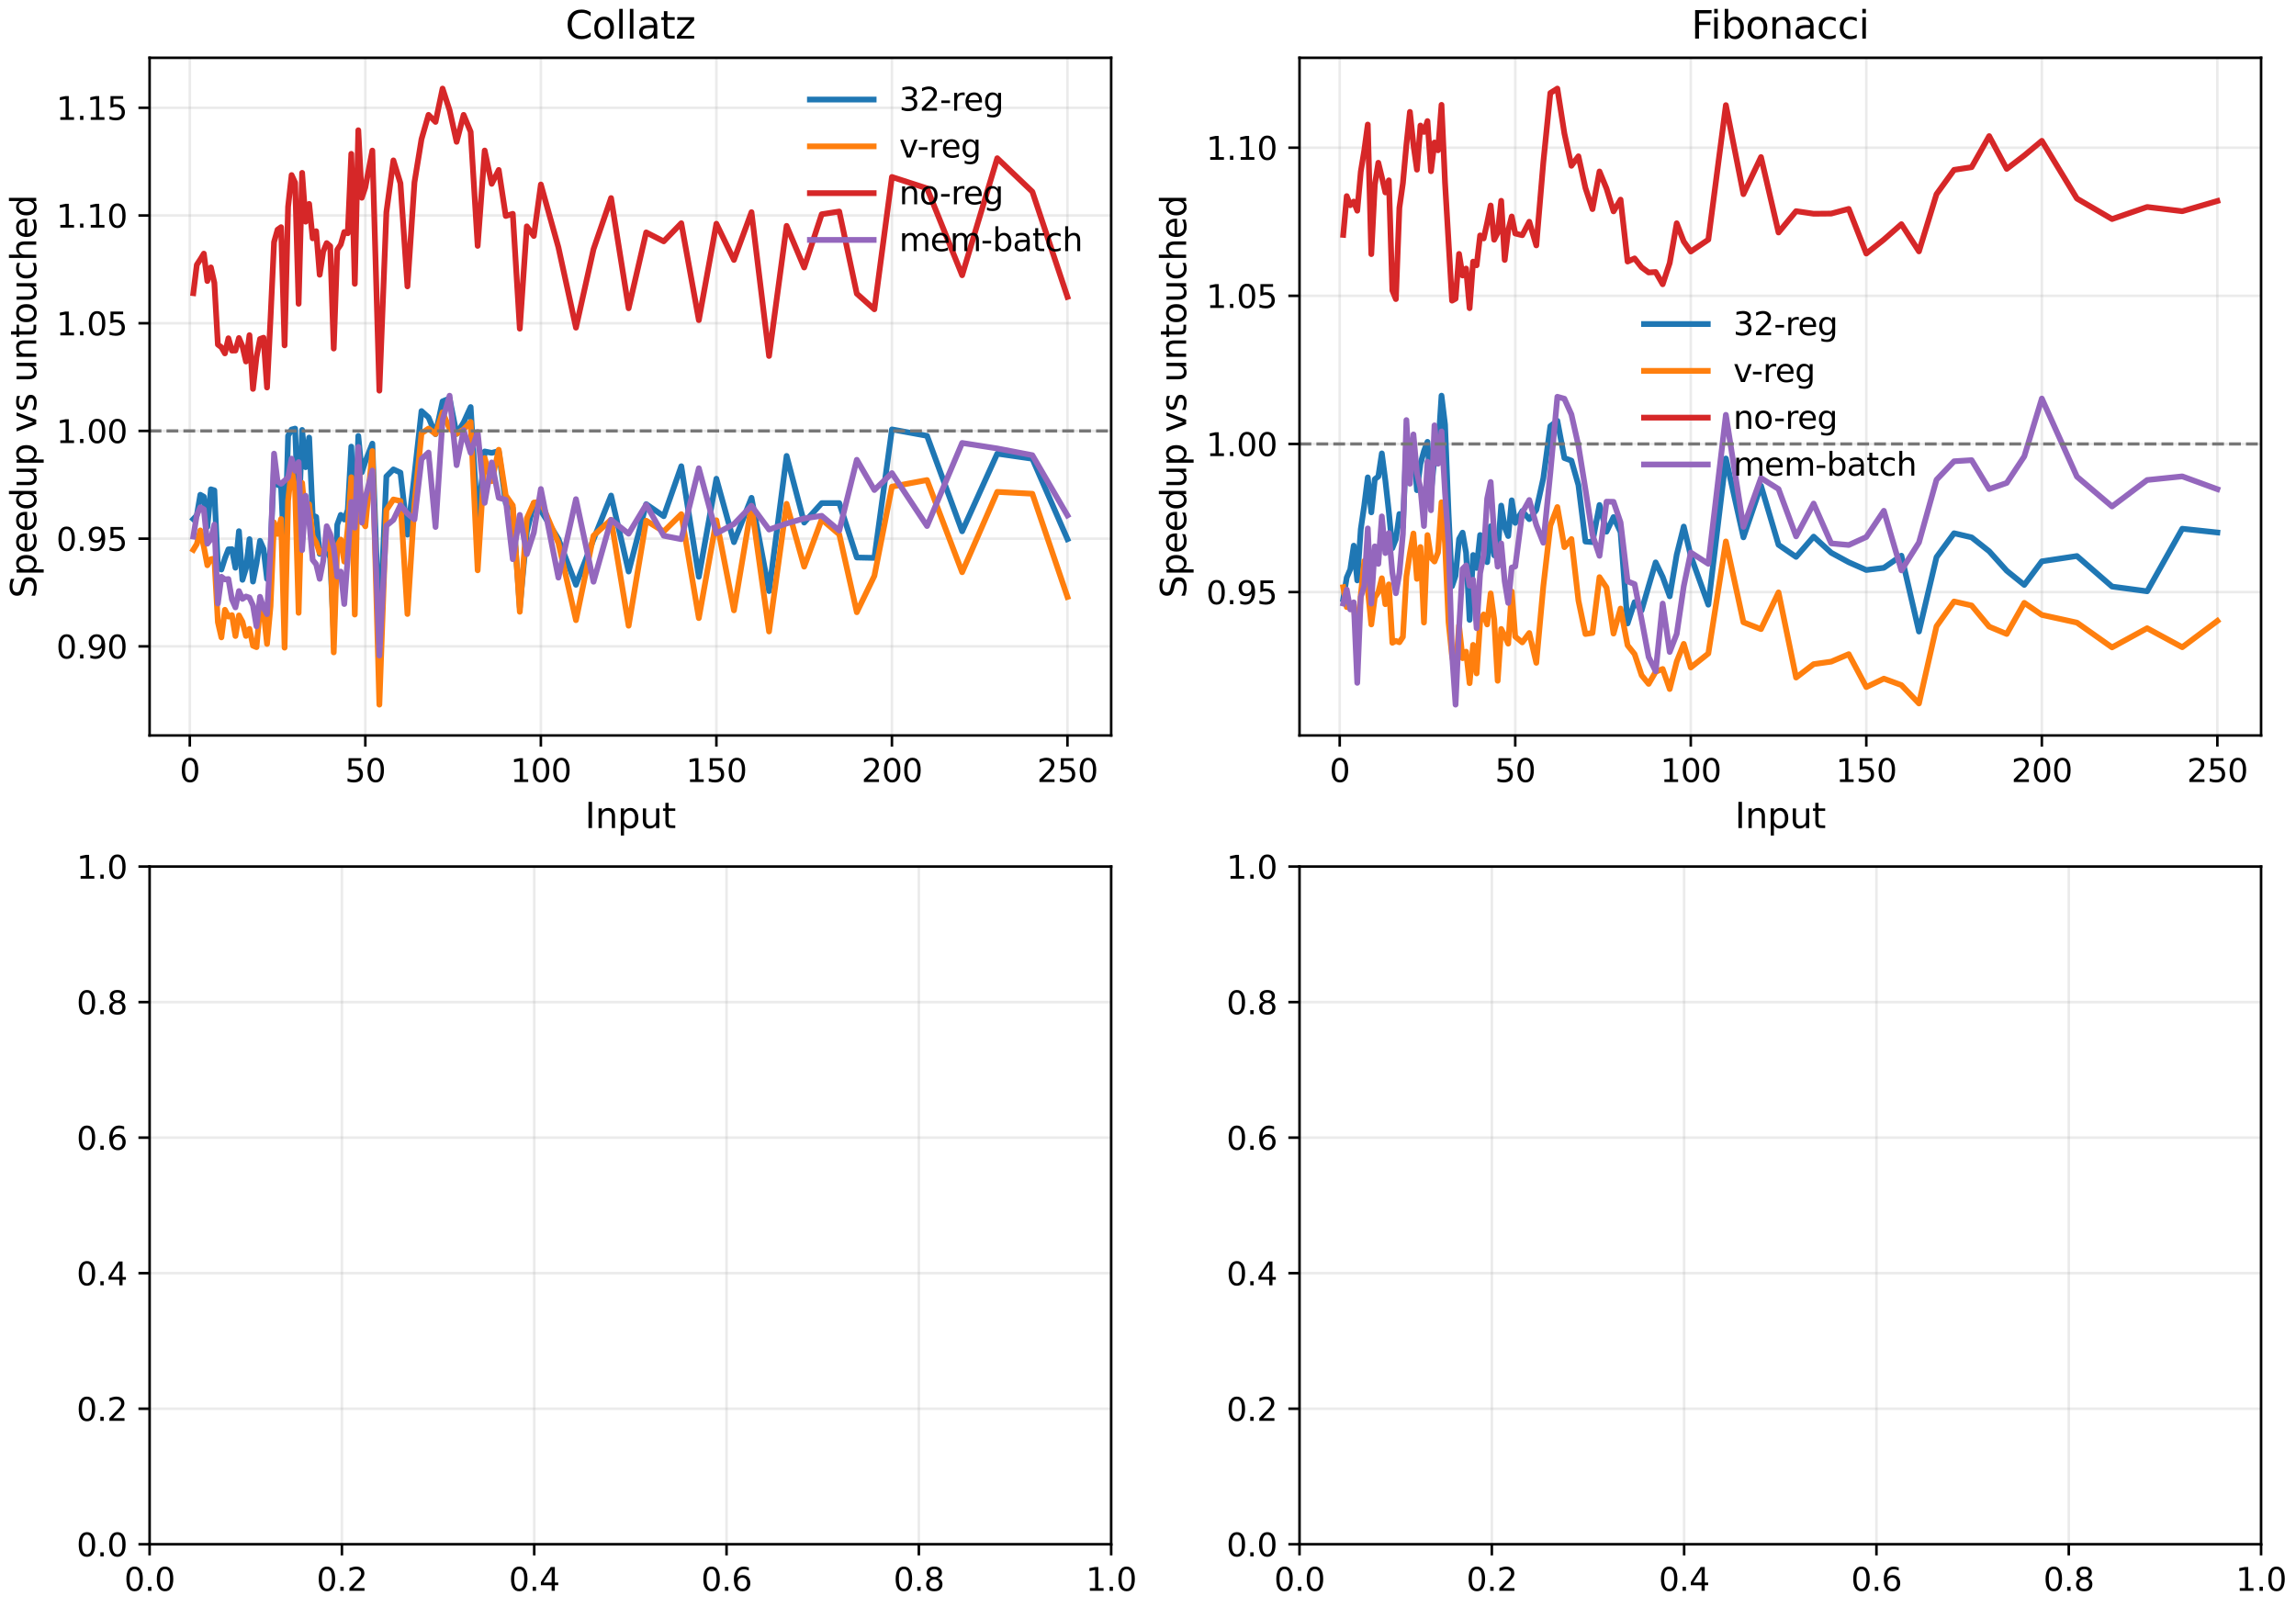 <?xml version="1.0" encoding="utf-8" standalone="no"?>
<!DOCTYPE svg PUBLIC "-//W3C//DTD SVG 1.1//EN"
  "http://www.w3.org/Graphics/SVG/1.1/DTD/svg11.dtd">
<svg xmlns:xlink="http://www.w3.org/1999/xlink" width="720pt" height="504pt" viewBox="0 0 720 504" xmlns="http://www.w3.org/2000/svg" version="1.1">
 <defs>
  <style type="text/css">*{stroke-linejoin: round; stroke-linecap: butt}</style>
 </defs>
 <g id="figure_1">
  <g id="patch_1">
   <path d="M 0 504 
L 720 504 
L 720 0 
L 0 0 
z
" style="fill: #ffffff"/>
  </g>
  <g id="axes_1">
   <g id="patch_2">
    <path d="M 46.912 230.658 
L 348.448 230.658 
L 348.448 18.118 
L 46.912 18.118 
z
" style="fill: #ffffff"/>
   </g>
   <g id="matplotlib.axis_1">
    <g id="xtick_1">
     <g id="line2d_1">
      <path d="M 59.517 230.658 
L 59.517 18.118 
" clip-path="url(#p7fbefe32b7)" style="fill: none; stroke: #b0b0b0; stroke-opacity: 0.25; stroke-width: 0.8; stroke-linecap: square"/>
     </g>
     <g id="line2d_2">
      <defs>
       <path id="meba69a8d75" d="M 0 0 
L 0 3.5 
" style="stroke: #000000; stroke-width: 0.8"/>
      </defs>
      <g>
       <use xlink:href="#meba69a8d75" x="59.517" y="230.658" style="stroke: #000000; stroke-width: 0.8"/>
      </g>
     </g>
     <g id="text_1">
      <!-- 0 -->
      <g transform="translate(56.336 245.257) scale(0.1 -0.1)">
       <defs>
        <path id="DejaVuSans-30" d="M 2034 4250 
Q 1547 4250 1301 3770 
Q 1056 3291 1056 2328 
Q 1056 1369 1301 889 
Q 1547 409 2034 409 
Q 2525 409 2770 889 
Q 3016 1369 3016 2328 
Q 3016 3291 2770 3770 
Q 2525 4250 2034 4250 
z
M 2034 4750 
Q 2819 4750 3233 4129 
Q 3647 3509 3647 2328 
Q 3647 1150 3233 529 
Q 2819 -91 2034 -91 
Q 1250 -91 836 529 
Q 422 1150 422 2328 
Q 422 3509 836 4129 
Q 1250 4750 2034 4750 
z
" transform="scale(0.016)"/>
       </defs>
       <use xlink:href="#DejaVuSans-30"/>
      </g>
     </g>
    </g>
    <g id="xtick_2">
     <g id="line2d_3">
      <path d="M 114.562 230.658 
L 114.562 18.118 
" clip-path="url(#p7fbefe32b7)" style="fill: none; stroke: #b0b0b0; stroke-opacity: 0.25; stroke-width: 0.8; stroke-linecap: square"/>
     </g>
     <g id="line2d_4">
      <g>
       <use xlink:href="#meba69a8d75" x="114.562" y="230.658" style="stroke: #000000; stroke-width: 0.8"/>
      </g>
     </g>
     <g id="text_2">
      <!-- 50 -->
      <g transform="translate(108.2 245.257) scale(0.1 -0.1)">
       <defs>
        <path id="DejaVuSans-35" d="M 691 4666 
L 3169 4666 
L 3169 4134 
L 1269 4134 
L 1269 2991 
Q 1406 3038 1543 3061 
Q 1681 3084 1819 3084 
Q 2600 3084 3056 2656 
Q 3513 2228 3513 1497 
Q 3513 744 3044 326 
Q 2575 -91 1722 -91 
Q 1428 -91 1123 -41 
Q 819 9 494 109 
L 494 744 
Q 775 591 1075 516 
Q 1375 441 1709 441 
Q 2250 441 2565 725 
Q 2881 1009 2881 1497 
Q 2881 1984 2565 2268 
Q 2250 2553 1709 2553 
Q 1456 2553 1204 2497 
Q 953 2441 691 2322 
L 691 4666 
z
" transform="scale(0.016)"/>
       </defs>
       <use xlink:href="#DejaVuSans-35"/>
       <use xlink:href="#DejaVuSans-30" transform="translate(63.623 0)"/>
      </g>
     </g>
    </g>
    <g id="xtick_3">
     <g id="line2d_5">
      <path d="M 169.607 230.658 
L 169.607 18.118 
" clip-path="url(#p7fbefe32b7)" style="fill: none; stroke: #b0b0b0; stroke-opacity: 0.25; stroke-width: 0.8; stroke-linecap: square"/>
     </g>
     <g id="line2d_6">
      <g>
       <use xlink:href="#meba69a8d75" x="169.607" y="230.658" style="stroke: #000000; stroke-width: 0.8"/>
      </g>
     </g>
     <g id="text_3">
      <!-- 100 -->
      <g transform="translate(160.063 245.257) scale(0.1 -0.1)">
       <defs>
        <path id="DejaVuSans-31" d="M 794 531 
L 1825 531 
L 1825 4091 
L 703 3866 
L 703 4441 
L 1819 4666 
L 2450 4666 
L 2450 531 
L 3481 531 
L 3481 0 
L 794 0 
L 794 531 
z
" transform="scale(0.016)"/>
       </defs>
       <use xlink:href="#DejaVuSans-31"/>
       <use xlink:href="#DejaVuSans-30" transform="translate(63.623 0)"/>
       <use xlink:href="#DejaVuSans-30" transform="translate(127.246 0)"/>
      </g>
     </g>
    </g>
    <g id="xtick_4">
     <g id="line2d_7">
      <path d="M 224.652 230.658 
L 224.652 18.118 
" clip-path="url(#p7fbefe32b7)" style="fill: none; stroke: #b0b0b0; stroke-opacity: 0.25; stroke-width: 0.8; stroke-linecap: square"/>
     </g>
     <g id="line2d_8">
      <g>
       <use xlink:href="#meba69a8d75" x="224.652" y="230.658" style="stroke: #000000; stroke-width: 0.8"/>
      </g>
     </g>
     <g id="text_4">
      <!-- 150 -->
      <g transform="translate(215.108 245.257) scale(0.1 -0.1)">
       <use xlink:href="#DejaVuSans-31"/>
       <use xlink:href="#DejaVuSans-35" transform="translate(63.623 0)"/>
       <use xlink:href="#DejaVuSans-30" transform="translate(127.246 0)"/>
      </g>
     </g>
    </g>
    <g id="xtick_5">
     <g id="line2d_9">
      <path d="M 279.697 230.658 
L 279.697 18.118 
" clip-path="url(#p7fbefe32b7)" style="fill: none; stroke: #b0b0b0; stroke-opacity: 0.25; stroke-width: 0.8; stroke-linecap: square"/>
     </g>
     <g id="line2d_10">
      <g>
       <use xlink:href="#meba69a8d75" x="279.697" y="230.658" style="stroke: #000000; stroke-width: 0.8"/>
      </g>
     </g>
     <g id="text_5">
      <!-- 200 -->
      <g transform="translate(270.153 245.257) scale(0.1 -0.1)">
       <defs>
        <path id="DejaVuSans-32" d="M 1228 531 
L 3431 531 
L 3431 0 
L 469 0 
L 469 531 
Q 828 903 1448 1529 
Q 2069 2156 2228 2338 
Q 2531 2678 2651 2914 
Q 2772 3150 2772 3378 
Q 2772 3750 2511 3984 
Q 2250 4219 1831 4219 
Q 1534 4219 1204 4116 
Q 875 4013 500 3803 
L 500 4441 
Q 881 4594 1212 4672 
Q 1544 4750 1819 4750 
Q 2544 4750 2975 4387 
Q 3406 4025 3406 3419 
Q 3406 3131 3298 2873 
Q 3191 2616 2906 2266 
Q 2828 2175 2409 1742 
Q 1991 1309 1228 531 
z
" transform="scale(0.016)"/>
       </defs>
       <use xlink:href="#DejaVuSans-32"/>
       <use xlink:href="#DejaVuSans-30" transform="translate(63.623 0)"/>
       <use xlink:href="#DejaVuSans-30" transform="translate(127.246 0)"/>
      </g>
     </g>
    </g>
    <g id="xtick_6">
     <g id="line2d_11">
      <path d="M 334.742 230.658 
L 334.742 18.118 
" clip-path="url(#p7fbefe32b7)" style="fill: none; stroke: #b0b0b0; stroke-opacity: 0.25; stroke-width: 0.8; stroke-linecap: square"/>
     </g>
     <g id="line2d_12">
      <g>
       <use xlink:href="#meba69a8d75" x="334.742" y="230.658" style="stroke: #000000; stroke-width: 0.8"/>
      </g>
     </g>
     <g id="text_6">
      <!-- 250 -->
      <g transform="translate(325.198 245.257) scale(0.1 -0.1)">
       <use xlink:href="#DejaVuSans-32"/>
       <use xlink:href="#DejaVuSans-35" transform="translate(63.623 0)"/>
       <use xlink:href="#DejaVuSans-30" transform="translate(127.246 0)"/>
      </g>
     </g>
    </g>
    <g id="text_7">
     <!-- Input -->
     <g transform="translate(183.439 259.695) scale(0.11 -0.11)">
      <defs>
       <path id="DejaVuSans-49" d="M 628 4666 
L 1259 4666 
L 1259 0 
L 628 0 
L 628 4666 
z
" transform="scale(0.016)"/>
       <path id="DejaVuSans-6e" d="M 3513 2113 
L 3513 0 
L 2938 0 
L 2938 2094 
Q 2938 2591 2744 2837 
Q 2550 3084 2163 3084 
Q 1697 3084 1428 2787 
Q 1159 2491 1159 1978 
L 1159 0 
L 581 0 
L 581 3500 
L 1159 3500 
L 1159 2956 
Q 1366 3272 1645 3428 
Q 1925 3584 2291 3584 
Q 2894 3584 3203 3211 
Q 3513 2838 3513 2113 
z
" transform="scale(0.016)"/>
       <path id="DejaVuSans-70" d="M 1159 525 
L 1159 -1331 
L 581 -1331 
L 581 3500 
L 1159 3500 
L 1159 2969 
Q 1341 3281 1617 3432 
Q 1894 3584 2278 3584 
Q 2916 3584 3314 3078 
Q 3713 2572 3713 1747 
Q 3713 922 3314 415 
Q 2916 -91 2278 -91 
Q 1894 -91 1617 61 
Q 1341 213 1159 525 
z
M 3116 1747 
Q 3116 2381 2855 2742 
Q 2594 3103 2138 3103 
Q 1681 3103 1420 2742 
Q 1159 2381 1159 1747 
Q 1159 1113 1420 752 
Q 1681 391 2138 391 
Q 2594 391 2855 752 
Q 3116 1113 3116 1747 
z
" transform="scale(0.016)"/>
       <path id="DejaVuSans-75" d="M 544 1381 
L 544 3500 
L 1119 3500 
L 1119 1403 
Q 1119 906 1312 657 
Q 1506 409 1894 409 
Q 2359 409 2629 706 
Q 2900 1003 2900 1516 
L 2900 3500 
L 3475 3500 
L 3475 0 
L 2900 0 
L 2900 538 
Q 2691 219 2414 64 
Q 2138 -91 1772 -91 
Q 1169 -91 856 284 
Q 544 659 544 1381 
z
M 1991 3584 
L 1991 3584 
z
" transform="scale(0.016)"/>
       <path id="DejaVuSans-74" d="M 1172 4494 
L 1172 3500 
L 2356 3500 
L 2356 3053 
L 1172 3053 
L 1172 1153 
Q 1172 725 1289 603 
Q 1406 481 1766 481 
L 2356 481 
L 2356 0 
L 1766 0 
Q 1100 0 847 248 
Q 594 497 594 1153 
L 594 3053 
L 172 3053 
L 172 3500 
L 594 3500 
L 594 4494 
L 1172 4494 
z
" transform="scale(0.016)"/>
      </defs>
      <use xlink:href="#DejaVuSans-49"/>
      <use xlink:href="#DejaVuSans-6e" transform="translate(29.492 0)"/>
      <use xlink:href="#DejaVuSans-70" transform="translate(92.871 0)"/>
      <use xlink:href="#DejaVuSans-75" transform="translate(156.348 0)"/>
      <use xlink:href="#DejaVuSans-74" transform="translate(219.727 0)"/>
     </g>
    </g>
   </g>
   <g id="matplotlib.axis_2">
    <g id="ytick_1">
     <g id="line2d_13">
      <path d="M 46.912 202.716 
L 348.448 202.716 
" clip-path="url(#p7fbefe32b7)" style="fill: none; stroke: #b0b0b0; stroke-opacity: 0.25; stroke-width: 0.8; stroke-linecap: square"/>
     </g>
     <g id="line2d_14">
      <defs>
       <path id="mfda5ac9e76" d="M 0 0 
L -3.5 0 
" style="stroke: #000000; stroke-width: 0.8"/>
      </defs>
      <g>
       <use xlink:href="#mfda5ac9e76" x="46.912" y="202.716" style="stroke: #000000; stroke-width: 0.8"/>
      </g>
     </g>
     <g id="text_8">
      <!-- 0.90 -->
      <g transform="translate(17.646 206.515) scale(0.1 -0.1)">
       <defs>
        <path id="DejaVuSans-2e" d="M 684 794 
L 1344 794 
L 1344 0 
L 684 0 
L 684 794 
z
" transform="scale(0.016)"/>
        <path id="DejaVuSans-39" d="M 703 97 
L 703 672 
Q 941 559 1184 500 
Q 1428 441 1663 441 
Q 2288 441 2617 861 
Q 2947 1281 2994 2138 
Q 2813 1869 2534 1725 
Q 2256 1581 1919 1581 
Q 1219 1581 811 2004 
Q 403 2428 403 3163 
Q 403 3881 828 4315 
Q 1253 4750 1959 4750 
Q 2769 4750 3195 4129 
Q 3622 3509 3622 2328 
Q 3622 1225 3098 567 
Q 2575 -91 1691 -91 
Q 1453 -91 1209 -44 
Q 966 3 703 97 
z
M 1959 2075 
Q 2384 2075 2632 2365 
Q 2881 2656 2881 3163 
Q 2881 3666 2632 3958 
Q 2384 4250 1959 4250 
Q 1534 4250 1286 3958 
Q 1038 3666 1038 3163 
Q 1038 2656 1286 2365 
Q 1534 2075 1959 2075 
z
" transform="scale(0.016)"/>
       </defs>
       <use xlink:href="#DejaVuSans-30"/>
       <use xlink:href="#DejaVuSans-2e" transform="translate(63.623 0)"/>
       <use xlink:href="#DejaVuSans-39" transform="translate(95.41 0)"/>
       <use xlink:href="#DejaVuSans-30" transform="translate(159.033 0)"/>
      </g>
     </g>
    </g>
    <g id="ytick_2">
     <g id="line2d_15">
      <path d="M 46.912 168.934 
L 348.448 168.934 
" clip-path="url(#p7fbefe32b7)" style="fill: none; stroke: #b0b0b0; stroke-opacity: 0.25; stroke-width: 0.8; stroke-linecap: square"/>
     </g>
     <g id="line2d_16">
      <g>
       <use xlink:href="#mfda5ac9e76" x="46.912" y="168.934" style="stroke: #000000; stroke-width: 0.8"/>
      </g>
     </g>
     <g id="text_9">
      <!-- 0.95 -->
      <g transform="translate(17.646 172.733) scale(0.1 -0.1)">
       <use xlink:href="#DejaVuSans-30"/>
       <use xlink:href="#DejaVuSans-2e" transform="translate(63.623 0)"/>
       <use xlink:href="#DejaVuSans-39" transform="translate(95.41 0)"/>
       <use xlink:href="#DejaVuSans-35" transform="translate(159.033 0)"/>
      </g>
     </g>
    </g>
    <g id="ytick_3">
     <g id="line2d_17">
      <path d="M 46.912 135.151 
L 348.448 135.151 
" clip-path="url(#p7fbefe32b7)" style="fill: none; stroke: #b0b0b0; stroke-opacity: 0.25; stroke-width: 0.8; stroke-linecap: square"/>
     </g>
     <g id="line2d_18">
      <g>
       <use xlink:href="#mfda5ac9e76" x="46.912" y="135.151" style="stroke: #000000; stroke-width: 0.8"/>
      </g>
     </g>
     <g id="text_10">
      <!-- 1.00 -->
      <g transform="translate(17.646 138.95) scale(0.1 -0.1)">
       <use xlink:href="#DejaVuSans-31"/>
       <use xlink:href="#DejaVuSans-2e" transform="translate(63.623 0)"/>
       <use xlink:href="#DejaVuSans-30" transform="translate(95.41 0)"/>
       <use xlink:href="#DejaVuSans-30" transform="translate(159.033 0)"/>
      </g>
     </g>
    </g>
    <g id="ytick_4">
     <g id="line2d_19">
      <path d="M 46.912 101.369 
L 348.448 101.369 
" clip-path="url(#p7fbefe32b7)" style="fill: none; stroke: #b0b0b0; stroke-opacity: 0.25; stroke-width: 0.8; stroke-linecap: square"/>
     </g>
     <g id="line2d_20">
      <g>
       <use xlink:href="#mfda5ac9e76" x="46.912" y="101.369" style="stroke: #000000; stroke-width: 0.8"/>
      </g>
     </g>
     <g id="text_11">
      <!-- 1.05 -->
      <g transform="translate(17.646 105.168) scale(0.1 -0.1)">
       <use xlink:href="#DejaVuSans-31"/>
       <use xlink:href="#DejaVuSans-2e" transform="translate(63.623 0)"/>
       <use xlink:href="#DejaVuSans-30" transform="translate(95.41 0)"/>
       <use xlink:href="#DejaVuSans-35" transform="translate(159.033 0)"/>
      </g>
     </g>
    </g>
    <g id="ytick_5">
     <g id="line2d_21">
      <path d="M 46.912 67.586 
L 348.448 67.586 
" clip-path="url(#p7fbefe32b7)" style="fill: none; stroke: #b0b0b0; stroke-opacity: 0.25; stroke-width: 0.8; stroke-linecap: square"/>
     </g>
     <g id="line2d_22">
      <g>
       <use xlink:href="#mfda5ac9e76" x="46.912" y="67.586" style="stroke: #000000; stroke-width: 0.8"/>
      </g>
     </g>
     <g id="text_12">
      <!-- 1.10 -->
      <g transform="translate(17.646 71.385) scale(0.1 -0.1)">
       <use xlink:href="#DejaVuSans-31"/>
       <use xlink:href="#DejaVuSans-2e" transform="translate(63.623 0)"/>
       <use xlink:href="#DejaVuSans-31" transform="translate(95.41 0)"/>
       <use xlink:href="#DejaVuSans-30" transform="translate(159.033 0)"/>
      </g>
     </g>
    </g>
    <g id="ytick_6">
     <g id="line2d_23">
      <path d="M 46.912 33.804 
L 348.448 33.804 
" clip-path="url(#p7fbefe32b7)" style="fill: none; stroke: #b0b0b0; stroke-opacity: 0.25; stroke-width: 0.8; stroke-linecap: square"/>
     </g>
     <g id="line2d_24">
      <g>
       <use xlink:href="#mfda5ac9e76" x="46.912" y="33.804" style="stroke: #000000; stroke-width: 0.8"/>
      </g>
     </g>
     <g id="text_13">
      <!-- 1.15 -->
      <g transform="translate(17.646 37.603) scale(0.1 -0.1)">
       <use xlink:href="#DejaVuSans-31"/>
       <use xlink:href="#DejaVuSans-2e" transform="translate(63.623 0)"/>
       <use xlink:href="#DejaVuSans-31" transform="translate(95.41 0)"/>
       <use xlink:href="#DejaVuSans-35" transform="translate(159.033 0)"/>
      </g>
     </g>
    </g>
    <g id="text_14">
     <!-- Speedup vs untouched -->
     <g transform="translate(11.359 187.589) rotate(-90) scale(0.11 -0.11)">
      <defs>
       <path id="DejaVuSans-53" d="M 3425 4513 
L 3425 3897 
Q 3066 4069 2747 4153 
Q 2428 4238 2131 4238 
Q 1616 4238 1336 4038 
Q 1056 3838 1056 3469 
Q 1056 3159 1242 3001 
Q 1428 2844 1947 2747 
L 2328 2669 
Q 3034 2534 3370 2195 
Q 3706 1856 3706 1288 
Q 3706 609 3251 259 
Q 2797 -91 1919 -91 
Q 1588 -91 1214 -16 
Q 841 59 441 206 
L 441 856 
Q 825 641 1194 531 
Q 1563 422 1919 422 
Q 2459 422 2753 634 
Q 3047 847 3047 1241 
Q 3047 1584 2836 1778 
Q 2625 1972 2144 2069 
L 1759 2144 
Q 1053 2284 737 2584 
Q 422 2884 422 3419 
Q 422 4038 858 4394 
Q 1294 4750 2059 4750 
Q 2388 4750 2728 4690 
Q 3069 4631 3425 4513 
z
" transform="scale(0.016)"/>
       <path id="DejaVuSans-65" d="M 3597 1894 
L 3597 1613 
L 953 1613 
Q 991 1019 1311 708 
Q 1631 397 2203 397 
Q 2534 397 2845 478 
Q 3156 559 3463 722 
L 3463 178 
Q 3153 47 2828 -22 
Q 2503 -91 2169 -91 
Q 1331 -91 842 396 
Q 353 884 353 1716 
Q 353 2575 817 3079 
Q 1281 3584 2069 3584 
Q 2775 3584 3186 3129 
Q 3597 2675 3597 1894 
z
M 3022 2063 
Q 3016 2534 2758 2815 
Q 2500 3097 2075 3097 
Q 1594 3097 1305 2825 
Q 1016 2553 972 2059 
L 3022 2063 
z
" transform="scale(0.016)"/>
       <path id="DejaVuSans-64" d="M 2906 2969 
L 2906 4863 
L 3481 4863 
L 3481 0 
L 2906 0 
L 2906 525 
Q 2725 213 2448 61 
Q 2172 -91 1784 -91 
Q 1150 -91 751 415 
Q 353 922 353 1747 
Q 353 2572 751 3078 
Q 1150 3584 1784 3584 
Q 2172 3584 2448 3432 
Q 2725 3281 2906 2969 
z
M 947 1747 
Q 947 1113 1208 752 
Q 1469 391 1925 391 
Q 2381 391 2643 752 
Q 2906 1113 2906 1747 
Q 2906 2381 2643 2742 
Q 2381 3103 1925 3103 
Q 1469 3103 1208 2742 
Q 947 2381 947 1747 
z
" transform="scale(0.016)"/>
       <path id="DejaVuSans-20" transform="scale(0.016)"/>
       <path id="DejaVuSans-76" d="M 191 3500 
L 800 3500 
L 1894 563 
L 2988 3500 
L 3597 3500 
L 2284 0 
L 1503 0 
L 191 3500 
z
" transform="scale(0.016)"/>
       <path id="DejaVuSans-73" d="M 2834 3397 
L 2834 2853 
Q 2591 2978 2328 3040 
Q 2066 3103 1784 3103 
Q 1356 3103 1142 2972 
Q 928 2841 928 2578 
Q 928 2378 1081 2264 
Q 1234 2150 1697 2047 
L 1894 2003 
Q 2506 1872 2764 1633 
Q 3022 1394 3022 966 
Q 3022 478 2636 193 
Q 2250 -91 1575 -91 
Q 1294 -91 989 -36 
Q 684 19 347 128 
L 347 722 
Q 666 556 975 473 
Q 1284 391 1588 391 
Q 1994 391 2212 530 
Q 2431 669 2431 922 
Q 2431 1156 2273 1281 
Q 2116 1406 1581 1522 
L 1381 1569 
Q 847 1681 609 1914 
Q 372 2147 372 2553 
Q 372 3047 722 3315 
Q 1072 3584 1716 3584 
Q 2034 3584 2315 3537 
Q 2597 3491 2834 3397 
z
" transform="scale(0.016)"/>
       <path id="DejaVuSans-6f" d="M 1959 3097 
Q 1497 3097 1228 2736 
Q 959 2375 959 1747 
Q 959 1119 1226 758 
Q 1494 397 1959 397 
Q 2419 397 2687 759 
Q 2956 1122 2956 1747 
Q 2956 2369 2687 2733 
Q 2419 3097 1959 3097 
z
M 1959 3584 
Q 2709 3584 3137 3096 
Q 3566 2609 3566 1747 
Q 3566 888 3137 398 
Q 2709 -91 1959 -91 
Q 1206 -91 779 398 
Q 353 888 353 1747 
Q 353 2609 779 3096 
Q 1206 3584 1959 3584 
z
" transform="scale(0.016)"/>
       <path id="DejaVuSans-63" d="M 3122 3366 
L 3122 2828 
Q 2878 2963 2633 3030 
Q 2388 3097 2138 3097 
Q 1578 3097 1268 2742 
Q 959 2388 959 1747 
Q 959 1106 1268 751 
Q 1578 397 2138 397 
Q 2388 397 2633 464 
Q 2878 531 3122 666 
L 3122 134 
Q 2881 22 2623 -34 
Q 2366 -91 2075 -91 
Q 1284 -91 818 406 
Q 353 903 353 1747 
Q 353 2603 823 3093 
Q 1294 3584 2113 3584 
Q 2378 3584 2631 3529 
Q 2884 3475 3122 3366 
z
" transform="scale(0.016)"/>
       <path id="DejaVuSans-68" d="M 3513 2113 
L 3513 0 
L 2938 0 
L 2938 2094 
Q 2938 2591 2744 2837 
Q 2550 3084 2163 3084 
Q 1697 3084 1428 2787 
Q 1159 2491 1159 1978 
L 1159 0 
L 581 0 
L 581 4863 
L 1159 4863 
L 1159 2956 
Q 1366 3272 1645 3428 
Q 1925 3584 2291 3584 
Q 2894 3584 3203 3211 
Q 3513 2838 3513 2113 
z
" transform="scale(0.016)"/>
      </defs>
      <use xlink:href="#DejaVuSans-53"/>
      <use xlink:href="#DejaVuSans-70" transform="translate(63.477 0)"/>
      <use xlink:href="#DejaVuSans-65" transform="translate(126.953 0)"/>
      <use xlink:href="#DejaVuSans-65" transform="translate(188.477 0)"/>
      <use xlink:href="#DejaVuSans-64" transform="translate(250 0)"/>
      <use xlink:href="#DejaVuSans-75" transform="translate(313.477 0)"/>
      <use xlink:href="#DejaVuSans-70" transform="translate(376.855 0)"/>
      <use xlink:href="#DejaVuSans-20" transform="translate(440.332 0)"/>
      <use xlink:href="#DejaVuSans-76" transform="translate(472.119 0)"/>
      <use xlink:href="#DejaVuSans-73" transform="translate(531.299 0)"/>
      <use xlink:href="#DejaVuSans-20" transform="translate(583.398 0)"/>
      <use xlink:href="#DejaVuSans-75" transform="translate(615.186 0)"/>
      <use xlink:href="#DejaVuSans-6e" transform="translate(678.564 0)"/>
      <use xlink:href="#DejaVuSans-74" transform="translate(741.943 0)"/>
      <use xlink:href="#DejaVuSans-6f" transform="translate(781.152 0)"/>
      <use xlink:href="#DejaVuSans-75" transform="translate(842.334 0)"/>
      <use xlink:href="#DejaVuSans-63" transform="translate(905.713 0)"/>
      <use xlink:href="#DejaVuSans-68" transform="translate(960.693 0)"/>
      <use xlink:href="#DejaVuSans-65" transform="translate(1024.072 0)"/>
      <use xlink:href="#DejaVuSans-64" transform="translate(1085.596 0)"/>
     </g>
    </g>
   </g>
   <g id="line2d_25">
    <path d="M 60.618 162.821 
L 61.719 161.648 
L 62.82 155.171 
L 63.921 155.787 
L 65.022 165.253 
L 66.123 153.454 
L 67.223 153.787 
L 68.324 178.012 
L 69.425 178.624 
L 70.526 175.142 
L 71.627 172.28 
L 72.728 172.225 
L 73.829 178.065 
L 74.93 166.589 
L 76.031 181.851 
L 77.132 178.271 
L 78.232 169.086 
L 79.333 182.401 
L 80.434 176.764 
L 81.535 169.614 
L 82.636 172.122 
L 83.737 181.568 
L 84.838 172.092 
L 85.939 145.832 
L 87.04 152.002 
L 88.141 152.586 
L 89.241 176.076 
L 90.342 136.652 
L 91.443 134.706 
L 92.544 134.414 
L 93.645 164.285 
L 94.746 134.839 
L 95.847 146.529 
L 96.948 137.226 
L 98.049 161.632 
L 99.15 162.115 
L 100.25 173.71 
L 101.351 172.492 
L 102.452 172.267 
L 103.553 174.923 
L 104.654 198.757 
L 105.755 164.531 
L 106.856 161.488 
L 107.957 162.931 
L 109.058 159.938 
L 110.159 140.069 
L 111.259 169.63 
L 112.36 136.708 
L 113.461 148.146 
L 114.562 144.757 
L 116.764 139.13 
L 118.966 199.557 
L 121.168 149.415 
L 123.369 147.212 
L 125.571 148.218 
L 127.773 167.684 
L 129.975 148.907 
L 132.177 128.919 
L 134.378 130.908 
L 136.58 136.169 
L 138.782 125.871 
L 140.984 124.959 
L 143.186 136.104 
L 145.387 132.488 
L 147.589 127.661 
L 149.791 163.948 
L 151.993 141.587 
L 154.195 142.032 
L 156.396 141.48 
L 158.598 157.878 
L 160.8 159.366 
L 163.002 190.552 
L 165.204 166.883 
L 167.405 157.753 
L 169.607 160.112 
L 175.112 169.04 
L 180.616 183.408 
L 186.121 169.156 
L 191.625 155.412 
L 197.13 179.252 
L 202.634 158.11 
L 208.139 161.897 
L 213.643 146.219 
L 219.148 180.9 
L 224.652 150.141 
L 230.157 170.037 
L 235.661 156.127 
L 241.166 185.384 
L 246.67 142.986 
L 252.175 163.901 
L 257.679 157.788 
L 263.184 157.78 
L 268.688 174.849 
L 274.193 174.965 
L 279.697 134.673 
L 290.706 136.686 
L 301.715 166.634 
L 312.724 142.283 
L 323.733 143.875 
L 334.742 169.095 
" clip-path="url(#p7fbefe32b7)" style="fill: none; stroke: #1f77b4; stroke-width: 1.8; stroke-linecap: square"/>
   </g>
   <g id="line2d_26">
    <path d="M 60.618 172.437 
L 61.719 170.624 
L 62.82 166.356 
L 63.921 171.48 
L 65.022 177.279 
L 66.123 175.388 
L 67.223 175.184 
L 68.324 195.116 
L 69.425 199.905 
L 70.526 191.244 
L 71.627 193.377 
L 72.728 192.913 
L 73.829 199.472 
L 74.93 193.004 
L 76.031 195.008 
L 77.132 199.456 
L 78.232 197.228 
L 79.333 202.507 
L 80.434 202.975 
L 81.535 190.899 
L 82.636 191.664 
L 83.737 201.961 
L 84.838 190.122 
L 85.939 163.84 
L 87.04 167.464 
L 88.141 162.779 
L 89.241 203.134 
L 90.342 157.043 
L 91.443 147.101 
L 92.544 153.774 
L 93.645 192.21 
L 94.746 151.468 
L 95.847 163.441 
L 96.948 158.156 
L 98.049 168.165 
L 99.15 170.161 
L 100.25 173.375 
L 101.351 172.668 
L 102.452 172.004 
L 103.553 168.878 
L 104.654 204.613 
L 105.755 171.201 
L 106.856 169.22 
L 107.957 176.131 
L 109.058 165.552 
L 110.159 149.674 
L 111.259 192.742 
L 112.36 142.717 
L 113.461 163.127 
L 114.562 165.071 
L 116.764 141.458 
L 118.966 220.997 
L 121.168 159.954 
L 123.369 156.645 
L 125.571 157.122 
L 127.773 192.568 
L 129.975 158.189 
L 132.177 135.892 
L 134.378 134.416 
L 136.58 136.112 
L 138.782 129.313 
L 140.984 134.444 
L 143.186 136.048 
L 145.387 134.65 
L 147.589 132.335 
L 149.791 178.87 
L 151.993 143.674 
L 154.195 150.895 
L 156.396 141.048 
L 158.598 155.363 
L 160.8 158.527 
L 163.002 191.878 
L 165.204 162.575 
L 167.405 157.645 
L 169.607 157.27 
L 175.112 170.326 
L 180.616 194.508 
L 186.121 168.007 
L 191.625 162.992 
L 197.13 196.255 
L 202.634 163.297 
L 208.139 166.684 
L 213.643 161.253 
L 219.148 193.859 
L 224.652 163.169 
L 230.157 191.425 
L 235.661 158.685 
L 241.166 198.059 
L 246.67 158.013 
L 252.175 177.723 
L 257.679 162.902 
L 263.184 167.6 
L 268.688 192.014 
L 274.193 180.6 
L 279.697 152.627 
L 290.706 150.557 
L 301.715 179.465 
L 312.724 154.269 
L 323.733 154.85 
L 334.742 187.212 
" clip-path="url(#p7fbefe32b7)" style="fill: none; stroke: #ff7f0e; stroke-width: 1.8; stroke-linecap: square"/>
   </g>
   <g id="line2d_27">
    <path d="M 60.618 91.958 
L 61.719 83.039 
L 62.82 81.352 
L 63.921 79.542 
L 65.022 88.145 
L 66.123 83.851 
L 67.223 88.676 
L 68.324 108.068 
L 69.425 108.911 
L 70.526 110.841 
L 71.627 106.089 
L 72.728 109.956 
L 73.829 109.942 
L 74.93 106.01 
L 76.031 108.616 
L 77.132 113.381 
L 78.232 105.115 
L 79.333 121.97 
L 80.434 112.005 
L 81.535 106.312 
L 82.636 105.909 
L 83.737 121.546 
L 84.838 99.782 
L 85.939 75.919 
L 87.04 72.036 
L 88.141 71.246 
L 89.241 108.317 
L 90.342 64.851 
L 91.443 54.898 
L 92.544 57.264 
L 93.645 95.28 
L 94.746 54.202 
L 95.847 69.528 
L 96.948 63.942 
L 98.049 74.755 
L 99.15 72.512 
L 100.25 86.171 
L 101.351 78.87 
L 102.452 76.234 
L 103.553 77.184 
L 104.654 109.322 
L 105.755 78.325 
L 106.856 76.676 
L 107.957 72.767 
L 109.058 73.166 
L 110.159 48.245 
L 111.259 89.015 
L 112.36 40.842 
L 113.461 62.029 
L 114.562 58.755 
L 116.764 47.216 
L 118.966 122.528 
L 121.168 66.544 
L 123.369 50.295 
L 125.571 57.49 
L 127.773 89.823 
L 129.975 57.191 
L 132.177 43.641 
L 134.378 36.018 
L 136.58 38.238 
L 138.782 27.779 
L 140.984 34.559 
L 143.186 44.484 
L 145.387 36.02 
L 147.589 41.336 
L 149.791 77.119 
L 151.993 47.2 
L 154.195 57.657 
L 156.396 53.295 
L 158.598 67.746 
L 160.8 67.049 
L 163.002 103.092 
L 165.204 70.985 
L 167.405 74.014 
L 169.607 57.862 
L 175.112 77.573 
L 180.616 102.767 
L 186.121 78.151 
L 191.625 62.113 
L 197.13 96.689 
L 202.634 72.883 
L 208.139 75.695 
L 213.643 70.004 
L 219.148 100.407 
L 224.652 70.166 
L 230.157 81.528 
L 235.661 66.538 
L 241.166 111.646 
L 246.67 70.834 
L 252.175 83.9 
L 257.679 67.186 
L 263.184 66.335 
L 268.688 92.1 
L 274.193 97.004 
L 279.697 55.508 
L 290.706 59.069 
L 301.715 86.323 
L 312.724 49.624 
L 323.733 60.119 
L 334.742 93.113 
" clip-path="url(#p7fbefe32b7)" style="fill: none; stroke: #d62728; stroke-width: 1.8; stroke-linecap: square"/>
   </g>
   <g id="line2d_28">
    <path d="M 60.618 168.271 
L 61.719 161.498 
L 62.82 159.087 
L 63.921 159.731 
L 65.022 170.525 
L 66.123 169.1 
L 67.223 164.524 
L 68.324 189.292 
L 69.425 180.886 
L 70.526 181.719 
L 71.627 181.601 
L 72.728 187.996 
L 73.829 190.498 
L 74.93 185.374 
L 76.031 187.826 
L 77.132 187.066 
L 78.232 187.448 
L 79.333 189.869 
L 80.434 196.444 
L 81.535 187.172 
L 82.636 190.663 
L 83.737 192.627 
L 84.838 172.46 
L 85.939 142.271 
L 87.04 150.994 
L 88.141 151.721 
L 89.241 150.756 
L 90.342 149.737 
L 91.443 143.838 
L 92.544 147.65 
L 93.645 144.921 
L 94.746 172.531 
L 95.847 155.48 
L 96.948 163.102 
L 98.049 175.605 
L 99.15 176.96 
L 100.25 181.543 
L 101.351 175.948 
L 102.452 165.034 
L 103.553 167.501 
L 104.654 171.637 
L 105.755 180.84 
L 106.856 179.265 
L 107.957 189.44 
L 109.058 174.721 
L 110.159 157.438 
L 111.259 165.506 
L 112.36 140.158 
L 113.461 163.901 
L 114.562 156.136 
L 116.764 147.557 
L 118.966 205.606 
L 121.168 164.858 
L 123.369 163.056 
L 125.571 158.439 
L 127.773 161.082 
L 129.975 162.886 
L 132.177 143.973 
L 134.378 141.917 
L 136.58 165.281 
L 138.782 131.731 
L 140.984 124.096 
L 143.186 145.887 
L 145.387 134.91 
L 147.589 142.033 
L 149.791 135.496 
L 151.993 157.711 
L 154.195 145.032 
L 156.396 156.113 
L 158.598 156.76 
L 160.8 175.388 
L 163.002 161.481 
L 165.204 173.798 
L 167.405 167.043 
L 169.607 153.362 
L 175.112 181.166 
L 180.616 156.549 
L 186.121 182.454 
L 191.625 163.028 
L 197.13 167.389 
L 202.634 158.255 
L 208.139 168.023 
L 213.643 169.11 
L 219.148 146.857 
L 224.652 167.298 
L 230.157 164.353 
L 235.661 158.631 
L 241.166 166.084 
L 246.67 164.187 
L 252.175 162.598 
L 257.679 161.767 
L 263.184 166.41 
L 268.688 144.197 
L 274.193 153.685 
L 279.697 148.376 
L 290.706 164.982 
L 301.715 138.923 
L 312.724 140.649 
L 323.733 142.757 
L 334.742 161.652 
" clip-path="url(#p7fbefe32b7)" style="fill: none; stroke: #9467bd; stroke-width: 1.8; stroke-linecap: square"/>
   </g>
   <g id="line2d_29">
    <path d="M 46.912 135.151 
L 348.448 135.151 
" clip-path="url(#p7fbefe32b7)" style="fill: none; stroke-dasharray: 3.7,1.6; stroke-dashoffset: 0; stroke: #777777"/>
   </g>
   <g id="patch_3">
    <path d="M 46.912 230.658 
L 46.912 18.118 
" style="fill: none; stroke: #000000; stroke-width: 0.8; stroke-linejoin: miter; stroke-linecap: square"/>
   </g>
   <g id="patch_4">
    <path d="M 348.448 230.658 
L 348.448 18.118 
" style="fill: none; stroke: #000000; stroke-width: 0.8; stroke-linejoin: miter; stroke-linecap: square"/>
   </g>
   <g id="patch_5">
    <path d="M 46.912 230.658 
L 348.448 230.658 
" style="fill: none; stroke: #000000; stroke-width: 0.8; stroke-linejoin: miter; stroke-linecap: square"/>
   </g>
   <g id="patch_6">
    <path d="M 46.912 18.118 
L 348.448 18.118 
" style="fill: none; stroke: #000000; stroke-width: 0.8; stroke-linejoin: miter; stroke-linecap: square"/>
   </g>
   <g id="text_15">
    <!-- Collatz -->
    <g transform="translate(177.307 12.118) scale(0.12 -0.12)">
     <defs>
      <path id="DejaVuSans-43" d="M 4122 4306 
L 4122 3641 
Q 3803 3938 3442 4084 
Q 3081 4231 2675 4231 
Q 1875 4231 1450 3742 
Q 1025 3253 1025 2328 
Q 1025 1406 1450 917 
Q 1875 428 2675 428 
Q 3081 428 3442 575 
Q 3803 722 4122 1019 
L 4122 359 
Q 3791 134 3420 21 
Q 3050 -91 2638 -91 
Q 1578 -91 968 557 
Q 359 1206 359 2328 
Q 359 3453 968 4101 
Q 1578 4750 2638 4750 
Q 3056 4750 3426 4639 
Q 3797 4528 4122 4306 
z
" transform="scale(0.016)"/>
      <path id="DejaVuSans-6c" d="M 603 4863 
L 1178 4863 
L 1178 0 
L 603 0 
L 603 4863 
z
" transform="scale(0.016)"/>
      <path id="DejaVuSans-61" d="M 2194 1759 
Q 1497 1759 1228 1600 
Q 959 1441 959 1056 
Q 959 750 1161 570 
Q 1363 391 1709 391 
Q 2188 391 2477 730 
Q 2766 1069 2766 1631 
L 2766 1759 
L 2194 1759 
z
M 3341 1997 
L 3341 0 
L 2766 0 
L 2766 531 
Q 2569 213 2275 61 
Q 1981 -91 1556 -91 
Q 1019 -91 701 211 
Q 384 513 384 1019 
Q 384 1609 779 1909 
Q 1175 2209 1959 2209 
L 2766 2209 
L 2766 2266 
Q 2766 2663 2505 2880 
Q 2244 3097 1772 3097 
Q 1472 3097 1187 3025 
Q 903 2953 641 2809 
L 641 3341 
Q 956 3463 1253 3523 
Q 1550 3584 1831 3584 
Q 2591 3584 2966 3190 
Q 3341 2797 3341 1997 
z
" transform="scale(0.016)"/>
      <path id="DejaVuSans-7a" d="M 353 3500 
L 3084 3500 
L 3084 2975 
L 922 459 
L 3084 459 
L 3084 0 
L 275 0 
L 275 525 
L 2438 3041 
L 353 3041 
L 353 3500 
z
" transform="scale(0.016)"/>
     </defs>
     <use xlink:href="#DejaVuSans-43"/>
     <use xlink:href="#DejaVuSans-6f" transform="translate(69.824 0)"/>
     <use xlink:href="#DejaVuSans-6c" transform="translate(131.006 0)"/>
     <use xlink:href="#DejaVuSans-6c" transform="translate(158.789 0)"/>
     <use xlink:href="#DejaVuSans-61" transform="translate(186.572 0)"/>
     <use xlink:href="#DejaVuSans-74" transform="translate(247.852 0)"/>
     <use xlink:href="#DejaVuSans-7a" transform="translate(287.061 0)"/>
    </g>
   </g>
   <g id="legend_1">
    <g id="line2d_30">
     <path d="M 253.973 31.217 
L 263.973 31.217 
L 273.973 31.217 
" style="fill: none; stroke: #1f77b4; stroke-width: 1.8; stroke-linecap: square"/>
    </g>
    <g id="text_16">
     <!-- 32-reg -->
     <g transform="translate(281.973 34.717) scale(0.1 -0.1)">
      <defs>
       <path id="DejaVuSans-33" d="M 2597 2516 
Q 3050 2419 3304 2112 
Q 3559 1806 3559 1356 
Q 3559 666 3084 287 
Q 2609 -91 1734 -91 
Q 1441 -91 1130 -33 
Q 819 25 488 141 
L 488 750 
Q 750 597 1062 519 
Q 1375 441 1716 441 
Q 2309 441 2620 675 
Q 2931 909 2931 1356 
Q 2931 1769 2642 2001 
Q 2353 2234 1838 2234 
L 1294 2234 
L 1294 2753 
L 1863 2753 
Q 2328 2753 2575 2939 
Q 2822 3125 2822 3475 
Q 2822 3834 2567 4026 
Q 2313 4219 1838 4219 
Q 1578 4219 1281 4162 
Q 984 4106 628 3988 
L 628 4550 
Q 988 4650 1302 4700 
Q 1616 4750 1894 4750 
Q 2613 4750 3031 4423 
Q 3450 4097 3450 3541 
Q 3450 3153 3228 2886 
Q 3006 2619 2597 2516 
z
" transform="scale(0.016)"/>
       <path id="DejaVuSans-2d" d="M 313 2009 
L 1997 2009 
L 1997 1497 
L 313 1497 
L 313 2009 
z
" transform="scale(0.016)"/>
       <path id="DejaVuSans-72" d="M 2631 2963 
Q 2534 3019 2420 3045 
Q 2306 3072 2169 3072 
Q 1681 3072 1420 2755 
Q 1159 2438 1159 1844 
L 1159 0 
L 581 0 
L 581 3500 
L 1159 3500 
L 1159 2956 
Q 1341 3275 1631 3429 
Q 1922 3584 2338 3584 
Q 2397 3584 2469 3576 
Q 2541 3569 2628 3553 
L 2631 2963 
z
" transform="scale(0.016)"/>
       <path id="DejaVuSans-67" d="M 2906 1791 
Q 2906 2416 2648 2759 
Q 2391 3103 1925 3103 
Q 1463 3103 1205 2759 
Q 947 2416 947 1791 
Q 947 1169 1205 825 
Q 1463 481 1925 481 
Q 2391 481 2648 825 
Q 2906 1169 2906 1791 
z
M 3481 434 
Q 3481 -459 3084 -895 
Q 2688 -1331 1869 -1331 
Q 1566 -1331 1297 -1286 
Q 1028 -1241 775 -1147 
L 775 -588 
Q 1028 -725 1275 -790 
Q 1522 -856 1778 -856 
Q 2344 -856 2625 -561 
Q 2906 -266 2906 331 
L 2906 616 
Q 2728 306 2450 153 
Q 2172 0 1784 0 
Q 1141 0 747 490 
Q 353 981 353 1791 
Q 353 2603 747 3093 
Q 1141 3584 1784 3584 
Q 2172 3584 2450 3431 
Q 2728 3278 2906 2969 
L 2906 3500 
L 3481 3500 
L 3481 434 
z
" transform="scale(0.016)"/>
      </defs>
      <use xlink:href="#DejaVuSans-33"/>
      <use xlink:href="#DejaVuSans-32" transform="translate(63.623 0)"/>
      <use xlink:href="#DejaVuSans-2d" transform="translate(127.246 0)"/>
      <use xlink:href="#DejaVuSans-72" transform="translate(163.33 0)"/>
      <use xlink:href="#DejaVuSans-65" transform="translate(202.193 0)"/>
      <use xlink:href="#DejaVuSans-67" transform="translate(263.717 0)"/>
     </g>
    </g>
    <g id="line2d_31">
     <path d="M 253.973 45.895 
L 263.973 45.895 
L 273.973 45.895 
" style="fill: none; stroke: #ff7f0e; stroke-width: 1.8; stroke-linecap: square"/>
    </g>
    <g id="text_17">
     <!-- v-reg -->
     <g transform="translate(281.973 49.395) scale(0.1 -0.1)">
      <use xlink:href="#DejaVuSans-76"/>
      <use xlink:href="#DejaVuSans-2d" transform="translate(56.555 0)"/>
      <use xlink:href="#DejaVuSans-72" transform="translate(92.639 0)"/>
      <use xlink:href="#DejaVuSans-65" transform="translate(131.502 0)"/>
      <use xlink:href="#DejaVuSans-67" transform="translate(193.025 0)"/>
     </g>
    </g>
    <g id="line2d_32">
     <path d="M 253.973 60.573 
L 263.973 60.573 
L 273.973 60.573 
" style="fill: none; stroke: #d62728; stroke-width: 1.8; stroke-linecap: square"/>
    </g>
    <g id="text_18">
     <!-- no-reg -->
     <g transform="translate(281.973 64.073) scale(0.1 -0.1)">
      <use xlink:href="#DejaVuSans-6e"/>
      <use xlink:href="#DejaVuSans-6f" transform="translate(63.379 0)"/>
      <use xlink:href="#DejaVuSans-2d" transform="translate(126.436 0)"/>
      <use xlink:href="#DejaVuSans-72" transform="translate(162.52 0)"/>
      <use xlink:href="#DejaVuSans-65" transform="translate(201.383 0)"/>
      <use xlink:href="#DejaVuSans-67" transform="translate(262.906 0)"/>
     </g>
    </g>
    <g id="line2d_33">
     <path d="M 253.973 75.251 
L 263.973 75.251 
L 273.973 75.251 
" style="fill: none; stroke: #9467bd; stroke-width: 1.8; stroke-linecap: square"/>
    </g>
    <g id="text_19">
     <!-- mem-batch -->
     <g transform="translate(281.973 78.751) scale(0.1 -0.1)">
      <defs>
       <path id="DejaVuSans-6d" d="M 3328 2828 
Q 3544 3216 3844 3400 
Q 4144 3584 4550 3584 
Q 5097 3584 5394 3201 
Q 5691 2819 5691 2113 
L 5691 0 
L 5113 0 
L 5113 2094 
Q 5113 2597 4934 2840 
Q 4756 3084 4391 3084 
Q 3944 3084 3684 2787 
Q 3425 2491 3425 1978 
L 3425 0 
L 2847 0 
L 2847 2094 
Q 2847 2600 2669 2842 
Q 2491 3084 2119 3084 
Q 1678 3084 1418 2786 
Q 1159 2488 1159 1978 
L 1159 0 
L 581 0 
L 581 3500 
L 1159 3500 
L 1159 2956 
Q 1356 3278 1631 3431 
Q 1906 3584 2284 3584 
Q 2666 3584 2933 3390 
Q 3200 3197 3328 2828 
z
" transform="scale(0.016)"/>
       <path id="DejaVuSans-62" d="M 3116 1747 
Q 3116 2381 2855 2742 
Q 2594 3103 2138 3103 
Q 1681 3103 1420 2742 
Q 1159 2381 1159 1747 
Q 1159 1113 1420 752 
Q 1681 391 2138 391 
Q 2594 391 2855 752 
Q 3116 1113 3116 1747 
z
M 1159 2969 
Q 1341 3281 1617 3432 
Q 1894 3584 2278 3584 
Q 2916 3584 3314 3078 
Q 3713 2572 3713 1747 
Q 3713 922 3314 415 
Q 2916 -91 2278 -91 
Q 1894 -91 1617 61 
Q 1341 213 1159 525 
L 1159 0 
L 581 0 
L 581 4863 
L 1159 4863 
L 1159 2969 
z
" transform="scale(0.016)"/>
      </defs>
      <use xlink:href="#DejaVuSans-6d"/>
      <use xlink:href="#DejaVuSans-65" transform="translate(97.412 0)"/>
      <use xlink:href="#DejaVuSans-6d" transform="translate(158.936 0)"/>
      <use xlink:href="#DejaVuSans-2d" transform="translate(256.348 0)"/>
      <use xlink:href="#DejaVuSans-62" transform="translate(292.432 0)"/>
      <use xlink:href="#DejaVuSans-61" transform="translate(355.908 0)"/>
      <use xlink:href="#DejaVuSans-74" transform="translate(417.188 0)"/>
      <use xlink:href="#DejaVuSans-63" transform="translate(456.396 0)"/>
      <use xlink:href="#DejaVuSans-68" transform="translate(511.377 0)"/>
     </g>
    </g>
   </g>
  </g>
  <g id="axes_2">
   <g id="patch_7">
    <path d="M 407.512 230.658 
L 709.048 230.658 
L 709.048 18.118 
L 407.512 18.118 
z
" style="fill: #ffffff"/>
   </g>
   <g id="matplotlib.axis_3">
    <g id="xtick_7">
     <g id="line2d_34">
      <path d="M 420.117 230.658 
L 420.117 18.118 
" clip-path="url(#p74d6587e92)" style="fill: none; stroke: #b0b0b0; stroke-opacity: 0.25; stroke-width: 0.8; stroke-linecap: square"/>
     </g>
     <g id="line2d_35">
      <g>
       <use xlink:href="#meba69a8d75" x="420.117" y="230.658" style="stroke: #000000; stroke-width: 0.8"/>
      </g>
     </g>
     <g id="text_20">
      <!-- 0 -->
      <g transform="translate(416.936 245.257) scale(0.1 -0.1)">
       <use xlink:href="#DejaVuSans-30"/>
      </g>
     </g>
    </g>
    <g id="xtick_8">
     <g id="line2d_36">
      <path d="M 475.162 230.658 
L 475.162 18.118 
" clip-path="url(#p74d6587e92)" style="fill: none; stroke: #b0b0b0; stroke-opacity: 0.25; stroke-width: 0.8; stroke-linecap: square"/>
     </g>
     <g id="line2d_37">
      <g>
       <use xlink:href="#meba69a8d75" x="475.162" y="230.658" style="stroke: #000000; stroke-width: 0.8"/>
      </g>
     </g>
     <g id="text_21">
      <!-- 50 -->
      <g transform="translate(468.799 245.257) scale(0.1 -0.1)">
       <use xlink:href="#DejaVuSans-35"/>
       <use xlink:href="#DejaVuSans-30" transform="translate(63.623 0)"/>
      </g>
     </g>
    </g>
    <g id="xtick_9">
     <g id="line2d_38">
      <path d="M 530.207 230.658 
L 530.207 18.118 
" clip-path="url(#p74d6587e92)" style="fill: none; stroke: #b0b0b0; stroke-opacity: 0.25; stroke-width: 0.8; stroke-linecap: square"/>
     </g>
     <g id="line2d_39">
      <g>
       <use xlink:href="#meba69a8d75" x="530.207" y="230.658" style="stroke: #000000; stroke-width: 0.8"/>
      </g>
     </g>
     <g id="text_22">
      <!-- 100 -->
      <g transform="translate(520.663 245.257) scale(0.1 -0.1)">
       <use xlink:href="#DejaVuSans-31"/>
       <use xlink:href="#DejaVuSans-30" transform="translate(63.623 0)"/>
       <use xlink:href="#DejaVuSans-30" transform="translate(127.246 0)"/>
      </g>
     </g>
    </g>
    <g id="xtick_10">
     <g id="line2d_40">
      <path d="M 585.252 230.658 
L 585.252 18.118 
" clip-path="url(#p74d6587e92)" style="fill: none; stroke: #b0b0b0; stroke-opacity: 0.25; stroke-width: 0.8; stroke-linecap: square"/>
     </g>
     <g id="line2d_41">
      <g>
       <use xlink:href="#meba69a8d75" x="585.252" y="230.658" style="stroke: #000000; stroke-width: 0.8"/>
      </g>
     </g>
     <g id="text_23">
      <!-- 150 -->
      <g transform="translate(575.708 245.257) scale(0.1 -0.1)">
       <use xlink:href="#DejaVuSans-31"/>
       <use xlink:href="#DejaVuSans-35" transform="translate(63.623 0)"/>
       <use xlink:href="#DejaVuSans-30" transform="translate(127.246 0)"/>
      </g>
     </g>
    </g>
    <g id="xtick_11">
     <g id="line2d_42">
      <path d="M 640.297 230.658 
L 640.297 18.118 
" clip-path="url(#p74d6587e92)" style="fill: none; stroke: #b0b0b0; stroke-opacity: 0.25; stroke-width: 0.8; stroke-linecap: square"/>
     </g>
     <g id="line2d_43">
      <g>
       <use xlink:href="#meba69a8d75" x="640.297" y="230.658" style="stroke: #000000; stroke-width: 0.8"/>
      </g>
     </g>
     <g id="text_24">
      <!-- 200 -->
      <g transform="translate(630.753 245.257) scale(0.1 -0.1)">
       <use xlink:href="#DejaVuSans-32"/>
       <use xlink:href="#DejaVuSans-30" transform="translate(63.623 0)"/>
       <use xlink:href="#DejaVuSans-30" transform="translate(127.246 0)"/>
      </g>
     </g>
    </g>
    <g id="xtick_12">
     <g id="line2d_44">
      <path d="M 695.342 230.658 
L 695.342 18.118 
" clip-path="url(#p74d6587e92)" style="fill: none; stroke: #b0b0b0; stroke-opacity: 0.25; stroke-width: 0.8; stroke-linecap: square"/>
     </g>
     <g id="line2d_45">
      <g>
       <use xlink:href="#meba69a8d75" x="695.342" y="230.658" style="stroke: #000000; stroke-width: 0.8"/>
      </g>
     </g>
     <g id="text_25">
      <!-- 250 -->
      <g transform="translate(685.798 245.257) scale(0.1 -0.1)">
       <use xlink:href="#DejaVuSans-32"/>
       <use xlink:href="#DejaVuSans-35" transform="translate(63.623 0)"/>
       <use xlink:href="#DejaVuSans-30" transform="translate(127.246 0)"/>
      </g>
     </g>
    </g>
    <g id="text_26">
     <!-- Input -->
     <g transform="translate(544.038 259.695) scale(0.11 -0.11)">
      <use xlink:href="#DejaVuSans-49"/>
      <use xlink:href="#DejaVuSans-6e" transform="translate(29.492 0)"/>
      <use xlink:href="#DejaVuSans-70" transform="translate(92.871 0)"/>
      <use xlink:href="#DejaVuSans-75" transform="translate(156.348 0)"/>
      <use xlink:href="#DejaVuSans-74" transform="translate(219.727 0)"/>
     </g>
    </g>
   </g>
   <g id="matplotlib.axis_4">
    <g id="ytick_7">
     <g id="line2d_46">
      <path d="M 407.512 185.693 
L 709.048 185.693 
" clip-path="url(#p74d6587e92)" style="fill: none; stroke: #b0b0b0; stroke-opacity: 0.25; stroke-width: 0.8; stroke-linecap: square"/>
     </g>
     <g id="line2d_47">
      <g>
       <use xlink:href="#mfda5ac9e76" x="407.512" y="185.693" style="stroke: #000000; stroke-width: 0.8"/>
      </g>
     </g>
     <g id="text_27">
      <!-- 0.95 -->
      <g transform="translate(378.246 189.492) scale(0.1 -0.1)">
       <use xlink:href="#DejaVuSans-30"/>
       <use xlink:href="#DejaVuSans-2e" transform="translate(63.623 0)"/>
       <use xlink:href="#DejaVuSans-39" transform="translate(95.41 0)"/>
       <use xlink:href="#DejaVuSans-35" transform="translate(159.033 0)"/>
      </g>
     </g>
    </g>
    <g id="ytick_8">
     <g id="line2d_48">
      <path d="M 407.512 139.234 
L 709.048 139.234 
" clip-path="url(#p74d6587e92)" style="fill: none; stroke: #b0b0b0; stroke-opacity: 0.25; stroke-width: 0.8; stroke-linecap: square"/>
     </g>
     <g id="line2d_49">
      <g>
       <use xlink:href="#mfda5ac9e76" x="407.512" y="139.234" style="stroke: #000000; stroke-width: 0.8"/>
      </g>
     </g>
     <g id="text_28">
      <!-- 1.00 -->
      <g transform="translate(378.246 143.034) scale(0.1 -0.1)">
       <use xlink:href="#DejaVuSans-31"/>
       <use xlink:href="#DejaVuSans-2e" transform="translate(63.623 0)"/>
       <use xlink:href="#DejaVuSans-30" transform="translate(95.41 0)"/>
       <use xlink:href="#DejaVuSans-30" transform="translate(159.033 0)"/>
      </g>
     </g>
    </g>
    <g id="ytick_9">
     <g id="line2d_50">
      <path d="M 407.512 92.776 
L 709.048 92.776 
" clip-path="url(#p74d6587e92)" style="fill: none; stroke: #b0b0b0; stroke-opacity: 0.25; stroke-width: 0.8; stroke-linecap: square"/>
     </g>
     <g id="line2d_51">
      <g>
       <use xlink:href="#mfda5ac9e76" x="407.512" y="92.776" style="stroke: #000000; stroke-width: 0.8"/>
      </g>
     </g>
     <g id="text_29">
      <!-- 1.05 -->
      <g transform="translate(378.246 96.575) scale(0.1 -0.1)">
       <use xlink:href="#DejaVuSans-31"/>
       <use xlink:href="#DejaVuSans-2e" transform="translate(63.623 0)"/>
       <use xlink:href="#DejaVuSans-30" transform="translate(95.41 0)"/>
       <use xlink:href="#DejaVuSans-35" transform="translate(159.033 0)"/>
      </g>
     </g>
    </g>
    <g id="ytick_10">
     <g id="line2d_52">
      <path d="M 407.512 46.317 
L 709.048 46.317 
" clip-path="url(#p74d6587e92)" style="fill: none; stroke: #b0b0b0; stroke-opacity: 0.25; stroke-width: 0.8; stroke-linecap: square"/>
     </g>
     <g id="line2d_53">
      <g>
       <use xlink:href="#mfda5ac9e76" x="407.512" y="46.317" style="stroke: #000000; stroke-width: 0.8"/>
      </g>
     </g>
     <g id="text_30">
      <!-- 1.10 -->
      <g transform="translate(378.246 50.116) scale(0.1 -0.1)">
       <use xlink:href="#DejaVuSans-31"/>
       <use xlink:href="#DejaVuSans-2e" transform="translate(63.623 0)"/>
       <use xlink:href="#DejaVuSans-31" transform="translate(95.41 0)"/>
       <use xlink:href="#DejaVuSans-30" transform="translate(159.033 0)"/>
      </g>
     </g>
    </g>
    <g id="text_31">
     <!-- Speedup vs untouched -->
     <g transform="translate(371.958 187.589) rotate(-90) scale(0.11 -0.11)">
      <use xlink:href="#DejaVuSans-53"/>
      <use xlink:href="#DejaVuSans-70" transform="translate(63.477 0)"/>
      <use xlink:href="#DejaVuSans-65" transform="translate(126.953 0)"/>
      <use xlink:href="#DejaVuSans-65" transform="translate(188.477 0)"/>
      <use xlink:href="#DejaVuSans-64" transform="translate(250 0)"/>
      <use xlink:href="#DejaVuSans-75" transform="translate(313.477 0)"/>
      <use xlink:href="#DejaVuSans-70" transform="translate(376.855 0)"/>
      <use xlink:href="#DejaVuSans-20" transform="translate(440.332 0)"/>
      <use xlink:href="#DejaVuSans-76" transform="translate(472.119 0)"/>
      <use xlink:href="#DejaVuSans-73" transform="translate(531.299 0)"/>
      <use xlink:href="#DejaVuSans-20" transform="translate(583.398 0)"/>
      <use xlink:href="#DejaVuSans-75" transform="translate(615.186 0)"/>
      <use xlink:href="#DejaVuSans-6e" transform="translate(678.564 0)"/>
      <use xlink:href="#DejaVuSans-74" transform="translate(741.943 0)"/>
      <use xlink:href="#DejaVuSans-6f" transform="translate(781.152 0)"/>
      <use xlink:href="#DejaVuSans-75" transform="translate(842.334 0)"/>
      <use xlink:href="#DejaVuSans-63" transform="translate(905.713 0)"/>
      <use xlink:href="#DejaVuSans-68" transform="translate(960.693 0)"/>
      <use xlink:href="#DejaVuSans-65" transform="translate(1024.072 0)"/>
      <use xlink:href="#DejaVuSans-64" transform="translate(1085.596 0)"/>
     </g>
    </g>
   </g>
   <g id="line2d_54">
    <path d="M 421.218 187.921 
L 422.319 181.128 
L 423.42 178.572 
L 424.52 171.129 
L 425.621 182.039 
L 426.722 165.978 
L 427.823 158.459 
L 428.924 149.718 
L 430.025 160.692 
L 431.126 150.298 
L 432.227 149.431 
L 433.328 142.193 
L 434.429 150.641 
L 435.529 160.57 
L 436.63 171.926 
L 437.731 169.1 
L 438.832 161.201 
L 439.933 165.274 
L 441.034 138.642 
L 442.135 140.093 
L 443.236 139.022 
L 444.337 153.739 
L 445.438 145.529 
L 446.538 141.46 
L 447.639 138.57 
L 448.74 154.675 
L 449.841 143.449 
L 450.942 141.182 
L 452.043 124.086 
L 453.144 133.132 
L 454.245 160.97 
L 455.346 183.846 
L 456.447 180.558 
L 457.547 169.049 
L 458.648 167.046 
L 459.749 173.365 
L 460.85 194.423 
L 461.951 174.06 
L 463.052 178.126 
L 464.153 167.793 
L 465.254 168.781 
L 466.355 176.302 
L 467.456 165.035 
L 468.556 174.176 
L 469.657 173.127 
L 470.758 158.57 
L 471.859 165.368 
L 472.96 168.116 
L 474.061 156.908 
L 475.162 163.99 
L 477.364 160.268 
L 479.565 162.83 
L 481.767 159.944 
L 483.969 149.992 
L 486.171 133.645 
L 488.373 131.974 
L 490.575 143.66 
L 492.776 144.454 
L 494.978 152.125 
L 497.18 169.85 
L 499.382 170.026 
L 501.584 158.372 
L 503.785 166.754 
L 505.987 162.164 
L 508.189 166.879 
L 510.391 195.536 
L 512.593 188.84 
L 514.794 191.448 
L 516.996 183.808 
L 519.198 176.376 
L 521.4 180.959 
L 523.602 187.017 
L 525.803 173.936 
L 528.005 165.14 
L 530.207 174.321 
L 535.711 189.652 
L 541.216 143.799 
L 546.72 168.529 
L 552.225 152.333 
L 557.729 170.866 
L 563.234 174.653 
L 568.738 168.299 
L 574.243 173.353 
L 579.747 176.337 
L 585.252 178.77 
L 590.756 178.079 
L 596.261 174.277 
L 601.765 198.071 
L 607.27 174.734 
L 612.774 167.239 
L 618.279 168.535 
L 623.783 172.882 
L 629.288 179.002 
L 634.792 183.443 
L 640.297 176.045 
L 651.306 174.387 
L 662.315 183.955 
L 673.324 185.442 
L 684.333 165.825 
L 695.342 167.001 
" clip-path="url(#p74d6587e92)" style="fill: none; stroke: #1f77b4; stroke-width: 1.8; stroke-linecap: square"/>
   </g>
   <g id="line2d_55">
    <path d="M 421.218 184.15 
L 422.319 190.396 
L 423.42 189.749 
L 424.52 189.593 
L 425.621 201.341 
L 426.722 186.64 
L 427.823 175.949 
L 428.924 184.889 
L 430.025 195.847 
L 431.126 187.397 
L 432.227 185.701 
L 433.328 181.353 
L 434.429 189.502 
L 435.529 183.266 
L 436.63 201.601 
L 437.731 201 
L 438.832 201.438 
L 439.933 199.741 
L 441.034 180.781 
L 442.135 173.514 
L 443.236 167.319 
L 444.337 181.553 
L 445.438 171.557 
L 446.538 195.253 
L 447.639 167.825 
L 448.74 174.894 
L 449.841 176.107 
L 450.942 173.284 
L 452.043 157.526 
L 453.144 170.522 
L 454.245 195.119 
L 455.346 205.693 
L 456.447 210.838 
L 457.547 196.156 
L 458.648 206.425 
L 459.749 204.378 
L 460.85 214.269 
L 461.951 202.246 
L 463.052 211.208 
L 464.153 194.965 
L 465.254 192.71 
L 466.355 195.847 
L 467.456 186.109 
L 468.556 194.229 
L 469.657 213.52 
L 470.758 197.255 
L 471.859 199.45 
L 472.96 201.871 
L 474.061 185.516 
L 475.162 199.663 
L 477.364 201.472 
L 479.565 198.524 
L 481.767 207.881 
L 483.969 183.884 
L 486.171 164.833 
L 488.373 159.019 
L 490.575 171.601 
L 492.776 169.053 
L 494.978 188.353 
L 497.18 198.845 
L 499.382 198.51 
L 501.584 181.01 
L 503.785 184.269 
L 505.987 198.716 
L 508.189 190.857 
L 510.391 202.388 
L 512.593 205.151 
L 514.794 211.786 
L 516.996 214.488 
L 519.198 210.686 
L 521.4 209.814 
L 523.602 216.108 
L 525.803 207.482 
L 528.005 201.935 
L 530.207 209.345 
L 535.711 204.957 
L 541.216 169.805 
L 546.72 195.156 
L 552.225 197.317 
L 557.729 185.791 
L 563.234 212.504 
L 568.738 208.293 
L 574.243 207.51 
L 579.747 205.163 
L 585.252 215.489 
L 590.756 212.842 
L 596.261 214.862 
L 601.765 220.63 
L 607.27 196.414 
L 612.774 188.641 
L 618.279 189.897 
L 623.783 196.526 
L 629.288 198.832 
L 634.792 189.065 
L 640.297 192.851 
L 651.306 195.27 
L 662.315 203.04 
L 673.324 197.026 
L 684.333 202.985 
L 695.342 194.739 
" clip-path="url(#p74d6587e92)" style="fill: none; stroke: #ff7f0e; stroke-width: 1.8; stroke-linecap: square"/>
   </g>
   <g id="line2d_56">
    <path d="M 421.218 73.664 
L 422.319 61.504 
L 423.42 64.368 
L 424.52 63.213 
L 425.621 66.087 
L 426.722 53.845 
L 427.823 47.147 
L 428.924 39.056 
L 430.025 79.702 
L 431.126 57.926 
L 432.227 51.038 
L 433.328 55.549 
L 434.429 60.353 
L 435.529 56.557 
L 436.63 91.116 
L 437.731 93.805 
L 438.832 65.169 
L 439.933 57.476 
L 441.034 45.36 
L 442.135 35.084 
L 443.236 45.425 
L 444.337 53.22 
L 445.438 39.363 
L 446.538 41.379 
L 447.639 37.97 
L 448.74 53.708 
L 449.841 44.683 
L 450.942 47.139 
L 452.043 32.877 
L 453.144 57.295 
L 454.245 75.833 
L 455.346 94.298 
L 456.447 93.691 
L 457.547 79.636 
L 458.648 86.416 
L 459.749 84.224 
L 460.85 96.654 
L 461.951 82.047 
L 463.052 83.214 
L 464.153 73.829 
L 465.254 74.792 
L 466.355 69.878 
L 467.456 64.443 
L 468.556 75.191 
L 469.657 73.017 
L 470.758 62.974 
L 471.859 81.528 
L 472.96 72.217 
L 474.061 67.886 
L 475.162 73.232 
L 477.364 73.772 
L 479.565 69.535 
L 481.767 76.971 
L 483.969 50.907 
L 486.171 29.161 
L 488.373 27.779 
L 490.575 41.86 
L 492.776 51.998 
L 494.978 49.013 
L 497.18 58.983 
L 499.382 65.587 
L 501.584 53.768 
L 503.785 59.131 
L 505.987 66.289 
L 508.189 62.598 
L 510.391 82.032 
L 512.593 81.042 
L 514.794 83.837 
L 516.996 85.453 
L 519.198 85.315 
L 521.4 89.148 
L 523.602 82.49 
L 525.803 70.016 
L 528.005 75.74 
L 530.207 78.885 
L 535.711 75.157 
L 541.216 32.97 
L 546.72 60.891 
L 552.225 49.26 
L 557.729 72.92 
L 563.234 66.222 
L 568.738 67.035 
L 574.243 66.987 
L 579.747 65.513 
L 585.252 79.525 
L 590.756 75.143 
L 596.261 70.299 
L 601.765 78.845 
L 607.27 60.896 
L 612.774 53.275 
L 618.279 52.429 
L 623.783 42.681 
L 629.288 52.972 
L 634.792 48.762 
L 640.297 44.162 
L 651.306 62.274 
L 662.315 68.705 
L 673.324 64.911 
L 684.333 66.246 
L 695.342 63.039 
" clip-path="url(#p74d6587e92)" style="fill: none; stroke: #d62728; stroke-width: 1.8; stroke-linecap: square"/>
   </g>
   <g id="line2d_57">
    <path d="M 421.218 189.296 
L 422.319 184.913 
L 423.42 191.136 
L 424.52 188.898 
L 425.621 214.157 
L 426.722 187.231 
L 427.823 183.753 
L 428.924 165.724 
L 430.025 189.317 
L 431.126 171.35 
L 432.227 176.848 
L 433.328 161.95 
L 434.429 173.472 
L 435.529 167.191 
L 436.63 179.634 
L 437.731 186.065 
L 438.832 179.813 
L 439.933 167.478 
L 441.034 131.746 
L 442.135 151.707 
L 443.236 136.249 
L 444.337 148.363 
L 445.438 153.044 
L 446.538 164.974 
L 447.639 144.782 
L 448.74 160.032 
L 449.841 133.393 
L 450.942 145.449 
L 452.043 135.306 
L 453.144 154.511 
L 454.245 170.256 
L 455.346 205.187 
L 456.447 220.997 
L 457.547 196.986 
L 458.648 178.396 
L 459.749 177.331 
L 460.85 183.692 
L 461.951 181.802 
L 463.052 197.012 
L 464.153 179.79 
L 465.254 174.089 
L 466.355 156.391 
L 467.456 151.161 
L 468.556 167.544 
L 469.657 177.72 
L 470.758 170.417 
L 471.859 182.349 
L 472.96 189.082 
L 474.061 177.996 
L 475.162 177.658 
L 477.364 160.819 
L 479.565 156.814 
L 481.767 164.621 
L 483.969 170.224 
L 486.171 148.273 
L 488.373 124.435 
L 490.575 125.046 
L 492.776 129.97 
L 494.978 139.767 
L 497.18 153.489 
L 499.382 167.718 
L 501.584 174.323 
L 503.785 157.332 
L 505.987 157.378 
L 508.189 163.84 
L 510.391 182.321 
L 512.593 183.198 
L 514.794 194.322 
L 516.996 206.047 
L 519.198 210.546 
L 521.4 189.293 
L 523.602 204.475 
L 525.803 198.806 
L 528.005 183.871 
L 530.207 173.279 
L 535.711 176.821 
L 541.216 130.103 
L 546.72 165.244 
L 552.225 149.92 
L 557.729 153.376 
L 563.234 168.221 
L 568.738 157.926 
L 574.243 170.42 
L 579.747 170.922 
L 585.252 168.424 
L 590.756 160.198 
L 596.261 178.888 
L 601.765 170.135 
L 607.27 150.468 
L 612.774 144.666 
L 618.279 144.315 
L 623.783 153.382 
L 629.288 151.463 
L 634.792 143.13 
L 640.297 124.993 
L 651.306 149.497 
L 662.315 158.836 
L 673.324 150.543 
L 684.333 149.404 
L 695.342 153.419 
" clip-path="url(#p74d6587e92)" style="fill: none; stroke: #9467bd; stroke-width: 1.8; stroke-linecap: square"/>
   </g>
   <g id="line2d_58">
    <path d="M 407.512 139.234 
L 709.048 139.234 
" clip-path="url(#p74d6587e92)" style="fill: none; stroke-dasharray: 3.7,1.6; stroke-dashoffset: 0; stroke: #777777"/>
   </g>
   <g id="patch_8">
    <path d="M 407.512 230.658 
L 407.512 18.118 
" style="fill: none; stroke: #000000; stroke-width: 0.8; stroke-linejoin: miter; stroke-linecap: square"/>
   </g>
   <g id="patch_9">
    <path d="M 709.048 230.658 
L 709.048 18.118 
" style="fill: none; stroke: #000000; stroke-width: 0.8; stroke-linejoin: miter; stroke-linecap: square"/>
   </g>
   <g id="patch_10">
    <path d="M 407.512 230.658 
L 709.048 230.658 
" style="fill: none; stroke: #000000; stroke-width: 0.8; stroke-linejoin: miter; stroke-linecap: square"/>
   </g>
   <g id="patch_11">
    <path d="M 407.512 18.118 
L 709.048 18.118 
" style="fill: none; stroke: #000000; stroke-width: 0.8; stroke-linejoin: miter; stroke-linecap: square"/>
   </g>
   <g id="text_32">
    <!-- Fibonacci -->
    <g transform="translate(530.372 12.118) scale(0.12 -0.12)">
     <defs>
      <path id="DejaVuSans-46" d="M 628 4666 
L 3309 4666 
L 3309 4134 
L 1259 4134 
L 1259 2759 
L 3109 2759 
L 3109 2228 
L 1259 2228 
L 1259 0 
L 628 0 
L 628 4666 
z
" transform="scale(0.016)"/>
      <path id="DejaVuSans-69" d="M 603 3500 
L 1178 3500 
L 1178 0 
L 603 0 
L 603 3500 
z
M 603 4863 
L 1178 4863 
L 1178 4134 
L 603 4134 
L 603 4863 
z
" transform="scale(0.016)"/>
     </defs>
     <use xlink:href="#DejaVuSans-46"/>
     <use xlink:href="#DejaVuSans-69" transform="translate(50.27 0)"/>
     <use xlink:href="#DejaVuSans-62" transform="translate(78.053 0)"/>
     <use xlink:href="#DejaVuSans-6f" transform="translate(141.529 0)"/>
     <use xlink:href="#DejaVuSans-6e" transform="translate(202.711 0)"/>
     <use xlink:href="#DejaVuSans-61" transform="translate(266.09 0)"/>
     <use xlink:href="#DejaVuSans-63" transform="translate(327.369 0)"/>
     <use xlink:href="#DejaVuSans-63" transform="translate(382.35 0)"/>
     <use xlink:href="#DejaVuSans-69" transform="translate(437.33 0)"/>
    </g>
   </g>
   <g id="legend_2">
    <g id="line2d_59">
     <path d="M 515.542 101.63 
L 525.542 101.63 
L 535.542 101.63 
" style="fill: none; stroke: #1f77b4; stroke-width: 1.8; stroke-linecap: square"/>
    </g>
    <g id="text_33">
     <!-- 32-reg -->
     <g transform="translate(543.542 105.13) scale(0.1 -0.1)">
      <use xlink:href="#DejaVuSans-33"/>
      <use xlink:href="#DejaVuSans-32" transform="translate(63.623 0)"/>
      <use xlink:href="#DejaVuSans-2d" transform="translate(127.246 0)"/>
      <use xlink:href="#DejaVuSans-72" transform="translate(163.33 0)"/>
      <use xlink:href="#DejaVuSans-65" transform="translate(202.193 0)"/>
      <use xlink:href="#DejaVuSans-67" transform="translate(263.717 0)"/>
     </g>
    </g>
    <g id="line2d_60">
     <path d="M 515.542 116.309 
L 525.542 116.309 
L 535.542 116.309 
" style="fill: none; stroke: #ff7f0e; stroke-width: 1.8; stroke-linecap: square"/>
    </g>
    <g id="text_34">
     <!-- v-reg -->
     <g transform="translate(543.542 119.809) scale(0.1 -0.1)">
      <use xlink:href="#DejaVuSans-76"/>
      <use xlink:href="#DejaVuSans-2d" transform="translate(56.555 0)"/>
      <use xlink:href="#DejaVuSans-72" transform="translate(92.639 0)"/>
      <use xlink:href="#DejaVuSans-65" transform="translate(131.502 0)"/>
      <use xlink:href="#DejaVuSans-67" transform="translate(193.025 0)"/>
     </g>
    </g>
    <g id="line2d_61">
     <path d="M 515.542 130.987 
L 525.542 130.987 
L 535.542 130.987 
" style="fill: none; stroke: #d62728; stroke-width: 1.8; stroke-linecap: square"/>
    </g>
    <g id="text_35">
     <!-- no-reg -->
     <g transform="translate(543.542 134.487) scale(0.1 -0.1)">
      <use xlink:href="#DejaVuSans-6e"/>
      <use xlink:href="#DejaVuSans-6f" transform="translate(63.379 0)"/>
      <use xlink:href="#DejaVuSans-2d" transform="translate(126.436 0)"/>
      <use xlink:href="#DejaVuSans-72" transform="translate(162.52 0)"/>
      <use xlink:href="#DejaVuSans-65" transform="translate(201.383 0)"/>
      <use xlink:href="#DejaVuSans-67" transform="translate(262.906 0)"/>
     </g>
    </g>
    <g id="line2d_62">
     <path d="M 515.542 145.665 
L 525.542 145.665 
L 535.542 145.665 
" style="fill: none; stroke: #9467bd; stroke-width: 1.8; stroke-linecap: square"/>
    </g>
    <g id="text_36">
     <!-- mem-batch -->
     <g transform="translate(543.542 149.165) scale(0.1 -0.1)">
      <use xlink:href="#DejaVuSans-6d"/>
      <use xlink:href="#DejaVuSans-65" transform="translate(97.412 0)"/>
      <use xlink:href="#DejaVuSans-6d" transform="translate(158.936 0)"/>
      <use xlink:href="#DejaVuSans-2d" transform="translate(256.348 0)"/>
      <use xlink:href="#DejaVuSans-62" transform="translate(292.432 0)"/>
      <use xlink:href="#DejaVuSans-61" transform="translate(355.908 0)"/>
      <use xlink:href="#DejaVuSans-74" transform="translate(417.188 0)"/>
      <use xlink:href="#DejaVuSans-63" transform="translate(456.396 0)"/>
      <use xlink:href="#DejaVuSans-68" transform="translate(511.377 0)"/>
     </g>
    </g>
   </g>
  </g>
  <g id="axes_3">
   <g id="patch_12">
    <path d="M 46.912 484.322 
L 348.448 484.322 
L 348.448 271.782 
L 46.912 271.782 
z
" style="fill: #ffffff"/>
   </g>
   <g id="matplotlib.axis_5">
    <g id="xtick_13">
     <g id="line2d_63">
      <path d="M 46.912 484.322 
L 46.912 271.782 
" clip-path="url(#p5ee9f41d7c)" style="fill: none; stroke: #b0b0b0; stroke-opacity: 0.25; stroke-width: 0.8; stroke-linecap: square"/>
     </g>
     <g id="line2d_64">
      <g>
       <use xlink:href="#meba69a8d75" x="46.912" y="484.322" style="stroke: #000000; stroke-width: 0.8"/>
      </g>
     </g>
     <g id="text_37">
      <!-- 0.0 -->
      <g transform="translate(38.96 498.92) scale(0.1 -0.1)">
       <use xlink:href="#DejaVuSans-30"/>
       <use xlink:href="#DejaVuSans-2e" transform="translate(63.623 0)"/>
       <use xlink:href="#DejaVuSans-30" transform="translate(95.41 0)"/>
      </g>
     </g>
    </g>
    <g id="xtick_14">
     <g id="line2d_65">
      <path d="M 107.219 484.322 
L 107.219 271.782 
" clip-path="url(#p5ee9f41d7c)" style="fill: none; stroke: #b0b0b0; stroke-opacity: 0.25; stroke-width: 0.8; stroke-linecap: square"/>
     </g>
     <g id="line2d_66">
      <g>
       <use xlink:href="#meba69a8d75" x="107.219" y="484.322" style="stroke: #000000; stroke-width: 0.8"/>
      </g>
     </g>
     <g id="text_38">
      <!-- 0.2 -->
      <g transform="translate(99.268 498.92) scale(0.1 -0.1)">
       <use xlink:href="#DejaVuSans-30"/>
       <use xlink:href="#DejaVuSans-2e" transform="translate(63.623 0)"/>
       <use xlink:href="#DejaVuSans-32" transform="translate(95.41 0)"/>
      </g>
     </g>
    </g>
    <g id="xtick_15">
     <g id="line2d_67">
      <path d="M 167.526 484.322 
L 167.526 271.782 
" clip-path="url(#p5ee9f41d7c)" style="fill: none; stroke: #b0b0b0; stroke-opacity: 0.25; stroke-width: 0.8; stroke-linecap: square"/>
     </g>
     <g id="line2d_68">
      <g>
       <use xlink:href="#meba69a8d75" x="167.526" y="484.322" style="stroke: #000000; stroke-width: 0.8"/>
      </g>
     </g>
     <g id="text_39">
      <!-- 0.4 -->
      <g transform="translate(159.575 498.92) scale(0.1 -0.1)">
       <defs>
        <path id="DejaVuSans-34" d="M 2419 4116 
L 825 1625 
L 2419 1625 
L 2419 4116 
z
M 2253 4666 
L 3047 4666 
L 3047 1625 
L 3713 1625 
L 3713 1100 
L 3047 1100 
L 3047 0 
L 2419 0 
L 2419 1100 
L 313 1100 
L 313 1709 
L 2253 4666 
z
" transform="scale(0.016)"/>
       </defs>
       <use xlink:href="#DejaVuSans-30"/>
       <use xlink:href="#DejaVuSans-2e" transform="translate(63.623 0)"/>
       <use xlink:href="#DejaVuSans-34" transform="translate(95.41 0)"/>
      </g>
     </g>
    </g>
    <g id="xtick_16">
     <g id="line2d_69">
      <path d="M 227.834 484.322 
L 227.834 271.782 
" clip-path="url(#p5ee9f41d7c)" style="fill: none; stroke: #b0b0b0; stroke-opacity: 0.25; stroke-width: 0.8; stroke-linecap: square"/>
     </g>
     <g id="line2d_70">
      <g>
       <use xlink:href="#meba69a8d75" x="227.834" y="484.322" style="stroke: #000000; stroke-width: 0.8"/>
      </g>
     </g>
     <g id="text_40">
      <!-- 0.6 -->
      <g transform="translate(219.882 498.92) scale(0.1 -0.1)">
       <defs>
        <path id="DejaVuSans-36" d="M 2113 2584 
Q 1688 2584 1439 2293 
Q 1191 2003 1191 1497 
Q 1191 994 1439 701 
Q 1688 409 2113 409 
Q 2538 409 2786 701 
Q 3034 994 3034 1497 
Q 3034 2003 2786 2293 
Q 2538 2584 2113 2584 
z
M 3366 4563 
L 3366 3988 
Q 3128 4100 2886 4159 
Q 2644 4219 2406 4219 
Q 1781 4219 1451 3797 
Q 1122 3375 1075 2522 
Q 1259 2794 1537 2939 
Q 1816 3084 2150 3084 
Q 2853 3084 3261 2657 
Q 3669 2231 3669 1497 
Q 3669 778 3244 343 
Q 2819 -91 2113 -91 
Q 1303 -91 875 529 
Q 447 1150 447 2328 
Q 447 3434 972 4092 
Q 1497 4750 2381 4750 
Q 2619 4750 2861 4703 
Q 3103 4656 3366 4563 
z
" transform="scale(0.016)"/>
       </defs>
       <use xlink:href="#DejaVuSans-30"/>
       <use xlink:href="#DejaVuSans-2e" transform="translate(63.623 0)"/>
       <use xlink:href="#DejaVuSans-36" transform="translate(95.41 0)"/>
      </g>
     </g>
    </g>
    <g id="xtick_17">
     <g id="line2d_71">
      <path d="M 288.141 484.322 
L 288.141 271.782 
" clip-path="url(#p5ee9f41d7c)" style="fill: none; stroke: #b0b0b0; stroke-opacity: 0.25; stroke-width: 0.8; stroke-linecap: square"/>
     </g>
     <g id="line2d_72">
      <g>
       <use xlink:href="#meba69a8d75" x="288.141" y="484.322" style="stroke: #000000; stroke-width: 0.8"/>
      </g>
     </g>
     <g id="text_41">
      <!-- 0.8 -->
      <g transform="translate(280.19 498.92) scale(0.1 -0.1)">
       <defs>
        <path id="DejaVuSans-38" d="M 2034 2216 
Q 1584 2216 1326 1975 
Q 1069 1734 1069 1313 
Q 1069 891 1326 650 
Q 1584 409 2034 409 
Q 2484 409 2743 651 
Q 3003 894 3003 1313 
Q 3003 1734 2745 1975 
Q 2488 2216 2034 2216 
z
M 1403 2484 
Q 997 2584 770 2862 
Q 544 3141 544 3541 
Q 544 4100 942 4425 
Q 1341 4750 2034 4750 
Q 2731 4750 3128 4425 
Q 3525 4100 3525 3541 
Q 3525 3141 3298 2862 
Q 3072 2584 2669 2484 
Q 3125 2378 3379 2068 
Q 3634 1759 3634 1313 
Q 3634 634 3220 271 
Q 2806 -91 2034 -91 
Q 1263 -91 848 271 
Q 434 634 434 1313 
Q 434 1759 690 2068 
Q 947 2378 1403 2484 
z
M 1172 3481 
Q 1172 3119 1398 2916 
Q 1625 2713 2034 2713 
Q 2441 2713 2670 2916 
Q 2900 3119 2900 3481 
Q 2900 3844 2670 4047 
Q 2441 4250 2034 4250 
Q 1625 4250 1398 4047 
Q 1172 3844 1172 3481 
z
" transform="scale(0.016)"/>
       </defs>
       <use xlink:href="#DejaVuSans-30"/>
       <use xlink:href="#DejaVuSans-2e" transform="translate(63.623 0)"/>
       <use xlink:href="#DejaVuSans-38" transform="translate(95.41 0)"/>
      </g>
     </g>
    </g>
    <g id="xtick_18">
     <g id="line2d_73">
      <path d="M 348.448 484.322 
L 348.448 271.782 
" clip-path="url(#p5ee9f41d7c)" style="fill: none; stroke: #b0b0b0; stroke-opacity: 0.25; stroke-width: 0.8; stroke-linecap: square"/>
     </g>
     <g id="line2d_74">
      <g>
       <use xlink:href="#meba69a8d75" x="348.448" y="484.322" style="stroke: #000000; stroke-width: 0.8"/>
      </g>
     </g>
     <g id="text_42">
      <!-- 1.0 -->
      <g transform="translate(340.497 498.92) scale(0.1 -0.1)">
       <use xlink:href="#DejaVuSans-31"/>
       <use xlink:href="#DejaVuSans-2e" transform="translate(63.623 0)"/>
       <use xlink:href="#DejaVuSans-30" transform="translate(95.41 0)"/>
      </g>
     </g>
    </g>
   </g>
   <g id="matplotlib.axis_6">
    <g id="ytick_11">
     <g id="line2d_75">
      <path d="M 46.912 484.322 
L 348.448 484.322 
" clip-path="url(#p5ee9f41d7c)" style="fill: none; stroke: #b0b0b0; stroke-opacity: 0.25; stroke-width: 0.8; stroke-linecap: square"/>
     </g>
     <g id="line2d_76">
      <g>
       <use xlink:href="#mfda5ac9e76" x="46.912" y="484.322" style="stroke: #000000; stroke-width: 0.8"/>
      </g>
     </g>
     <g id="text_43">
      <!-- 0.0 -->
      <g transform="translate(24.009 488.121) scale(0.1 -0.1)">
       <use xlink:href="#DejaVuSans-30"/>
       <use xlink:href="#DejaVuSans-2e" transform="translate(63.623 0)"/>
       <use xlink:href="#DejaVuSans-30" transform="translate(95.41 0)"/>
      </g>
     </g>
    </g>
    <g id="ytick_12">
     <g id="line2d_77">
      <path d="M 46.912 441.814 
L 348.448 441.814 
" clip-path="url(#p5ee9f41d7c)" style="fill: none; stroke: #b0b0b0; stroke-opacity: 0.25; stroke-width: 0.8; stroke-linecap: square"/>
     </g>
     <g id="line2d_78">
      <g>
       <use xlink:href="#mfda5ac9e76" x="46.912" y="441.814" style="stroke: #000000; stroke-width: 0.8"/>
      </g>
     </g>
     <g id="text_44">
      <!-- 0.2 -->
      <g transform="translate(24.009 445.613) scale(0.1 -0.1)">
       <use xlink:href="#DejaVuSans-30"/>
       <use xlink:href="#DejaVuSans-2e" transform="translate(63.623 0)"/>
       <use xlink:href="#DejaVuSans-32" transform="translate(95.41 0)"/>
      </g>
     </g>
    </g>
    <g id="ytick_13">
     <g id="line2d_79">
      <path d="M 46.912 399.306 
L 348.448 399.306 
" clip-path="url(#p5ee9f41d7c)" style="fill: none; stroke: #b0b0b0; stroke-opacity: 0.25; stroke-width: 0.8; stroke-linecap: square"/>
     </g>
     <g id="line2d_80">
      <g>
       <use xlink:href="#mfda5ac9e76" x="46.912" y="399.306" style="stroke: #000000; stroke-width: 0.8"/>
      </g>
     </g>
     <g id="text_45">
      <!-- 0.4 -->
      <g transform="translate(24.009 403.105) scale(0.1 -0.1)">
       <use xlink:href="#DejaVuSans-30"/>
       <use xlink:href="#DejaVuSans-2e" transform="translate(63.623 0)"/>
       <use xlink:href="#DejaVuSans-34" transform="translate(95.41 0)"/>
      </g>
     </g>
    </g>
    <g id="ytick_14">
     <g id="line2d_81">
      <path d="M 46.912 356.798 
L 348.448 356.798 
" clip-path="url(#p5ee9f41d7c)" style="fill: none; stroke: #b0b0b0; stroke-opacity: 0.25; stroke-width: 0.8; stroke-linecap: square"/>
     </g>
     <g id="line2d_82">
      <g>
       <use xlink:href="#mfda5ac9e76" x="46.912" y="356.798" style="stroke: #000000; stroke-width: 0.8"/>
      </g>
     </g>
     <g id="text_46">
      <!-- 0.6 -->
      <g transform="translate(24.009 360.597) scale(0.1 -0.1)">
       <use xlink:href="#DejaVuSans-30"/>
       <use xlink:href="#DejaVuSans-2e" transform="translate(63.623 0)"/>
       <use xlink:href="#DejaVuSans-36" transform="translate(95.41 0)"/>
      </g>
     </g>
    </g>
    <g id="ytick_15">
     <g id="line2d_83">
      <path d="M 46.912 314.29 
L 348.448 314.29 
" clip-path="url(#p5ee9f41d7c)" style="fill: none; stroke: #b0b0b0; stroke-opacity: 0.25; stroke-width: 0.8; stroke-linecap: square"/>
     </g>
     <g id="line2d_84">
      <g>
       <use xlink:href="#mfda5ac9e76" x="46.912" y="314.29" style="stroke: #000000; stroke-width: 0.8"/>
      </g>
     </g>
     <g id="text_47">
      <!-- 0.8 -->
      <g transform="translate(24.009 318.089) scale(0.1 -0.1)">
       <use xlink:href="#DejaVuSans-30"/>
       <use xlink:href="#DejaVuSans-2e" transform="translate(63.623 0)"/>
       <use xlink:href="#DejaVuSans-38" transform="translate(95.41 0)"/>
      </g>
     </g>
    </g>
    <g id="ytick_16">
     <g id="line2d_85">
      <path d="M 46.912 271.782 
L 348.448 271.782 
" clip-path="url(#p5ee9f41d7c)" style="fill: none; stroke: #b0b0b0; stroke-opacity: 0.25; stroke-width: 0.8; stroke-linecap: square"/>
     </g>
     <g id="line2d_86">
      <g>
       <use xlink:href="#mfda5ac9e76" x="46.912" y="271.782" style="stroke: #000000; stroke-width: 0.8"/>
      </g>
     </g>
     <g id="text_48">
      <!-- 1.0 -->
      <g transform="translate(24.009 275.581) scale(0.1 -0.1)">
       <use xlink:href="#DejaVuSans-31"/>
       <use xlink:href="#DejaVuSans-2e" transform="translate(63.623 0)"/>
       <use xlink:href="#DejaVuSans-30" transform="translate(95.41 0)"/>
      </g>
     </g>
    </g>
   </g>
   <g id="patch_13">
    <path d="M 46.912 484.322 
L 46.912 271.782 
" style="fill: none; stroke: #000000; stroke-width: 0.8; stroke-linejoin: miter; stroke-linecap: square"/>
   </g>
   <g id="patch_14">
    <path d="M 348.448 484.322 
L 348.448 271.782 
" style="fill: none; stroke: #000000; stroke-width: 0.8; stroke-linejoin: miter; stroke-linecap: square"/>
   </g>
   <g id="patch_15">
    <path d="M 46.912 484.322 
L 348.448 484.322 
" style="fill: none; stroke: #000000; stroke-width: 0.8; stroke-linejoin: miter; stroke-linecap: square"/>
   </g>
   <g id="patch_16">
    <path d="M 46.912 271.782 
L 348.448 271.782 
" style="fill: none; stroke: #000000; stroke-width: 0.8; stroke-linejoin: miter; stroke-linecap: square"/>
   </g>
  </g>
  <g id="axes_4">
   <g id="patch_17">
    <path d="M 407.512 484.322 
L 709.048 484.322 
L 709.048 271.782 
L 407.512 271.782 
z
" style="fill: #ffffff"/>
   </g>
   <g id="matplotlib.axis_7">
    <g id="xtick_19">
     <g id="line2d_87">
      <path d="M 407.512 484.322 
L 407.512 271.782 
" clip-path="url(#pc1e10f7395)" style="fill: none; stroke: #b0b0b0; stroke-opacity: 0.25; stroke-width: 0.8; stroke-linecap: square"/>
     </g>
     <g id="line2d_88">
      <g>
       <use xlink:href="#meba69a8d75" x="407.512" y="484.322" style="stroke: #000000; stroke-width: 0.8"/>
      </g>
     </g>
     <g id="text_49">
      <!-- 0.0 -->
      <g transform="translate(399.56 498.92) scale(0.1 -0.1)">
       <use xlink:href="#DejaVuSans-30"/>
       <use xlink:href="#DejaVuSans-2e" transform="translate(63.623 0)"/>
       <use xlink:href="#DejaVuSans-30" transform="translate(95.41 0)"/>
      </g>
     </g>
    </g>
    <g id="xtick_20">
     <g id="line2d_89">
      <path d="M 467.819 484.322 
L 467.819 271.782 
" clip-path="url(#pc1e10f7395)" style="fill: none; stroke: #b0b0b0; stroke-opacity: 0.25; stroke-width: 0.8; stroke-linecap: square"/>
     </g>
     <g id="line2d_90">
      <g>
       <use xlink:href="#meba69a8d75" x="467.819" y="484.322" style="stroke: #000000; stroke-width: 0.8"/>
      </g>
     </g>
     <g id="text_50">
      <!-- 0.2 -->
      <g transform="translate(459.867 498.92) scale(0.1 -0.1)">
       <use xlink:href="#DejaVuSans-30"/>
       <use xlink:href="#DejaVuSans-2e" transform="translate(63.623 0)"/>
       <use xlink:href="#DejaVuSans-32" transform="translate(95.41 0)"/>
      </g>
     </g>
    </g>
    <g id="xtick_21">
     <g id="line2d_91">
      <path d="M 528.126 484.322 
L 528.126 271.782 
" clip-path="url(#pc1e10f7395)" style="fill: none; stroke: #b0b0b0; stroke-opacity: 0.25; stroke-width: 0.8; stroke-linecap: square"/>
     </g>
     <g id="line2d_92">
      <g>
       <use xlink:href="#meba69a8d75" x="528.126" y="484.322" style="stroke: #000000; stroke-width: 0.8"/>
      </g>
     </g>
     <g id="text_51">
      <!-- 0.4 -->
      <g transform="translate(520.175 498.92) scale(0.1 -0.1)">
       <use xlink:href="#DejaVuSans-30"/>
       <use xlink:href="#DejaVuSans-2e" transform="translate(63.623 0)"/>
       <use xlink:href="#DejaVuSans-34" transform="translate(95.41 0)"/>
      </g>
     </g>
    </g>
    <g id="xtick_22">
     <g id="line2d_93">
      <path d="M 588.434 484.322 
L 588.434 271.782 
" clip-path="url(#pc1e10f7395)" style="fill: none; stroke: #b0b0b0; stroke-opacity: 0.25; stroke-width: 0.8; stroke-linecap: square"/>
     </g>
     <g id="line2d_94">
      <g>
       <use xlink:href="#meba69a8d75" x="588.434" y="484.322" style="stroke: #000000; stroke-width: 0.8"/>
      </g>
     </g>
     <g id="text_52">
      <!-- 0.6 -->
      <g transform="translate(580.482 498.92) scale(0.1 -0.1)">
       <use xlink:href="#DejaVuSans-30"/>
       <use xlink:href="#DejaVuSans-2e" transform="translate(63.623 0)"/>
       <use xlink:href="#DejaVuSans-36" transform="translate(95.41 0)"/>
      </g>
     </g>
    </g>
    <g id="xtick_23">
     <g id="line2d_95">
      <path d="M 648.741 484.322 
L 648.741 271.782 
" clip-path="url(#pc1e10f7395)" style="fill: none; stroke: #b0b0b0; stroke-opacity: 0.25; stroke-width: 0.8; stroke-linecap: square"/>
     </g>
     <g id="line2d_96">
      <g>
       <use xlink:href="#meba69a8d75" x="648.741" y="484.322" style="stroke: #000000; stroke-width: 0.8"/>
      </g>
     </g>
     <g id="text_53">
      <!-- 0.8 -->
      <g transform="translate(640.789 498.92) scale(0.1 -0.1)">
       <use xlink:href="#DejaVuSans-30"/>
       <use xlink:href="#DejaVuSans-2e" transform="translate(63.623 0)"/>
       <use xlink:href="#DejaVuSans-38" transform="translate(95.41 0)"/>
      </g>
     </g>
    </g>
    <g id="xtick_24">
     <g id="line2d_97">
      <path d="M 709.048 484.322 
L 709.048 271.782 
" clip-path="url(#pc1e10f7395)" style="fill: none; stroke: #b0b0b0; stroke-opacity: 0.25; stroke-width: 0.8; stroke-linecap: square"/>
     </g>
     <g id="line2d_98">
      <g>
       <use xlink:href="#meba69a8d75" x="709.048" y="484.322" style="stroke: #000000; stroke-width: 0.8"/>
      </g>
     </g>
     <g id="text_54">
      <!-- 1.0 -->
      <g transform="translate(701.097 498.92) scale(0.1 -0.1)">
       <use xlink:href="#DejaVuSans-31"/>
       <use xlink:href="#DejaVuSans-2e" transform="translate(63.623 0)"/>
       <use xlink:href="#DejaVuSans-30" transform="translate(95.41 0)"/>
      </g>
     </g>
    </g>
   </g>
   <g id="matplotlib.axis_8">
    <g id="ytick_17">
     <g id="line2d_99">
      <path d="M 407.512 484.322 
L 709.048 484.322 
" clip-path="url(#pc1e10f7395)" style="fill: none; stroke: #b0b0b0; stroke-opacity: 0.25; stroke-width: 0.8; stroke-linecap: square"/>
     </g>
     <g id="line2d_100">
      <g>
       <use xlink:href="#mfda5ac9e76" x="407.512" y="484.322" style="stroke: #000000; stroke-width: 0.8"/>
      </g>
     </g>
     <g id="text_55">
      <!-- 0.0 -->
      <g transform="translate(384.608 488.121) scale(0.1 -0.1)">
       <use xlink:href="#DejaVuSans-30"/>
       <use xlink:href="#DejaVuSans-2e" transform="translate(63.623 0)"/>
       <use xlink:href="#DejaVuSans-30" transform="translate(95.41 0)"/>
      </g>
     </g>
    </g>
    <g id="ytick_18">
     <g id="line2d_101">
      <path d="M 407.512 441.814 
L 709.048 441.814 
" clip-path="url(#pc1e10f7395)" style="fill: none; stroke: #b0b0b0; stroke-opacity: 0.25; stroke-width: 0.8; stroke-linecap: square"/>
     </g>
     <g id="line2d_102">
      <g>
       <use xlink:href="#mfda5ac9e76" x="407.512" y="441.814" style="stroke: #000000; stroke-width: 0.8"/>
      </g>
     </g>
     <g id="text_56">
      <!-- 0.2 -->
      <g transform="translate(384.608 445.613) scale(0.1 -0.1)">
       <use xlink:href="#DejaVuSans-30"/>
       <use xlink:href="#DejaVuSans-2e" transform="translate(63.623 0)"/>
       <use xlink:href="#DejaVuSans-32" transform="translate(95.41 0)"/>
      </g>
     </g>
    </g>
    <g id="ytick_19">
     <g id="line2d_103">
      <path d="M 407.512 399.306 
L 709.048 399.306 
" clip-path="url(#pc1e10f7395)" style="fill: none; stroke: #b0b0b0; stroke-opacity: 0.25; stroke-width: 0.8; stroke-linecap: square"/>
     </g>
     <g id="line2d_104">
      <g>
       <use xlink:href="#mfda5ac9e76" x="407.512" y="399.306" style="stroke: #000000; stroke-width: 0.8"/>
      </g>
     </g>
     <g id="text_57">
      <!-- 0.4 -->
      <g transform="translate(384.608 403.105) scale(0.1 -0.1)">
       <use xlink:href="#DejaVuSans-30"/>
       <use xlink:href="#DejaVuSans-2e" transform="translate(63.623 0)"/>
       <use xlink:href="#DejaVuSans-34" transform="translate(95.41 0)"/>
      </g>
     </g>
    </g>
    <g id="ytick_20">
     <g id="line2d_105">
      <path d="M 407.512 356.798 
L 709.048 356.798 
" clip-path="url(#pc1e10f7395)" style="fill: none; stroke: #b0b0b0; stroke-opacity: 0.25; stroke-width: 0.8; stroke-linecap: square"/>
     </g>
     <g id="line2d_106">
      <g>
       <use xlink:href="#mfda5ac9e76" x="407.512" y="356.798" style="stroke: #000000; stroke-width: 0.8"/>
      </g>
     </g>
     <g id="text_58">
      <!-- 0.6 -->
      <g transform="translate(384.608 360.597) scale(0.1 -0.1)">
       <use xlink:href="#DejaVuSans-30"/>
       <use xlink:href="#DejaVuSans-2e" transform="translate(63.623 0)"/>
       <use xlink:href="#DejaVuSans-36" transform="translate(95.41 0)"/>
      </g>
     </g>
    </g>
    <g id="ytick_21">
     <g id="line2d_107">
      <path d="M 407.512 314.29 
L 709.048 314.29 
" clip-path="url(#pc1e10f7395)" style="fill: none; stroke: #b0b0b0; stroke-opacity: 0.25; stroke-width: 0.8; stroke-linecap: square"/>
     </g>
     <g id="line2d_108">
      <g>
       <use xlink:href="#mfda5ac9e76" x="407.512" y="314.29" style="stroke: #000000; stroke-width: 0.8"/>
      </g>
     </g>
     <g id="text_59">
      <!-- 0.8 -->
      <g transform="translate(384.608 318.089) scale(0.1 -0.1)">
       <use xlink:href="#DejaVuSans-30"/>
       <use xlink:href="#DejaVuSans-2e" transform="translate(63.623 0)"/>
       <use xlink:href="#DejaVuSans-38" transform="translate(95.41 0)"/>
      </g>
     </g>
    </g>
    <g id="ytick_22">
     <g id="line2d_109">
      <path d="M 407.512 271.782 
L 709.048 271.782 
" clip-path="url(#pc1e10f7395)" style="fill: none; stroke: #b0b0b0; stroke-opacity: 0.25; stroke-width: 0.8; stroke-linecap: square"/>
     </g>
     <g id="line2d_110">
      <g>
       <use xlink:href="#mfda5ac9e76" x="407.512" y="271.782" style="stroke: #000000; stroke-width: 0.8"/>
      </g>
     </g>
     <g id="text_60">
      <!-- 1.0 -->
      <g transform="translate(384.608 275.581) scale(0.1 -0.1)">
       <use xlink:href="#DejaVuSans-31"/>
       <use xlink:href="#DejaVuSans-2e" transform="translate(63.623 0)"/>
       <use xlink:href="#DejaVuSans-30" transform="translate(95.41 0)"/>
      </g>
     </g>
    </g>
   </g>
   <g id="patch_18">
    <path d="M 407.512 484.322 
L 407.512 271.782 
" style="fill: none; stroke: #000000; stroke-width: 0.8; stroke-linejoin: miter; stroke-linecap: square"/>
   </g>
   <g id="patch_19">
    <path d="M 709.048 484.322 
L 709.048 271.782 
" style="fill: none; stroke: #000000; stroke-width: 0.8; stroke-linejoin: miter; stroke-linecap: square"/>
   </g>
   <g id="patch_20">
    <path d="M 407.512 484.322 
L 709.048 484.322 
" style="fill: none; stroke: #000000; stroke-width: 0.8; stroke-linejoin: miter; stroke-linecap: square"/>
   </g>
   <g id="patch_21">
    <path d="M 407.512 271.782 
L 709.048 271.782 
" style="fill: none; stroke: #000000; stroke-width: 0.8; stroke-linejoin: miter; stroke-linecap: square"/>
   </g>
  </g>
 </g>
 <defs>
  <clipPath id="p7fbefe32b7">
   <rect x="46.912" y="18.118" width="301.537" height="212.54"/>
  </clipPath>
  <clipPath id="p74d6587e92">
   <rect x="407.512" y="18.118" width="301.537" height="212.54"/>
  </clipPath>
  <clipPath id="p5ee9f41d7c">
   <rect x="46.912" y="271.782" width="301.537" height="212.54"/>
  </clipPath>
  <clipPath id="pc1e10f7395">
   <rect x="407.512" y="271.782" width="301.537" height="212.54"/>
  </clipPath>
 </defs>
</svg>
